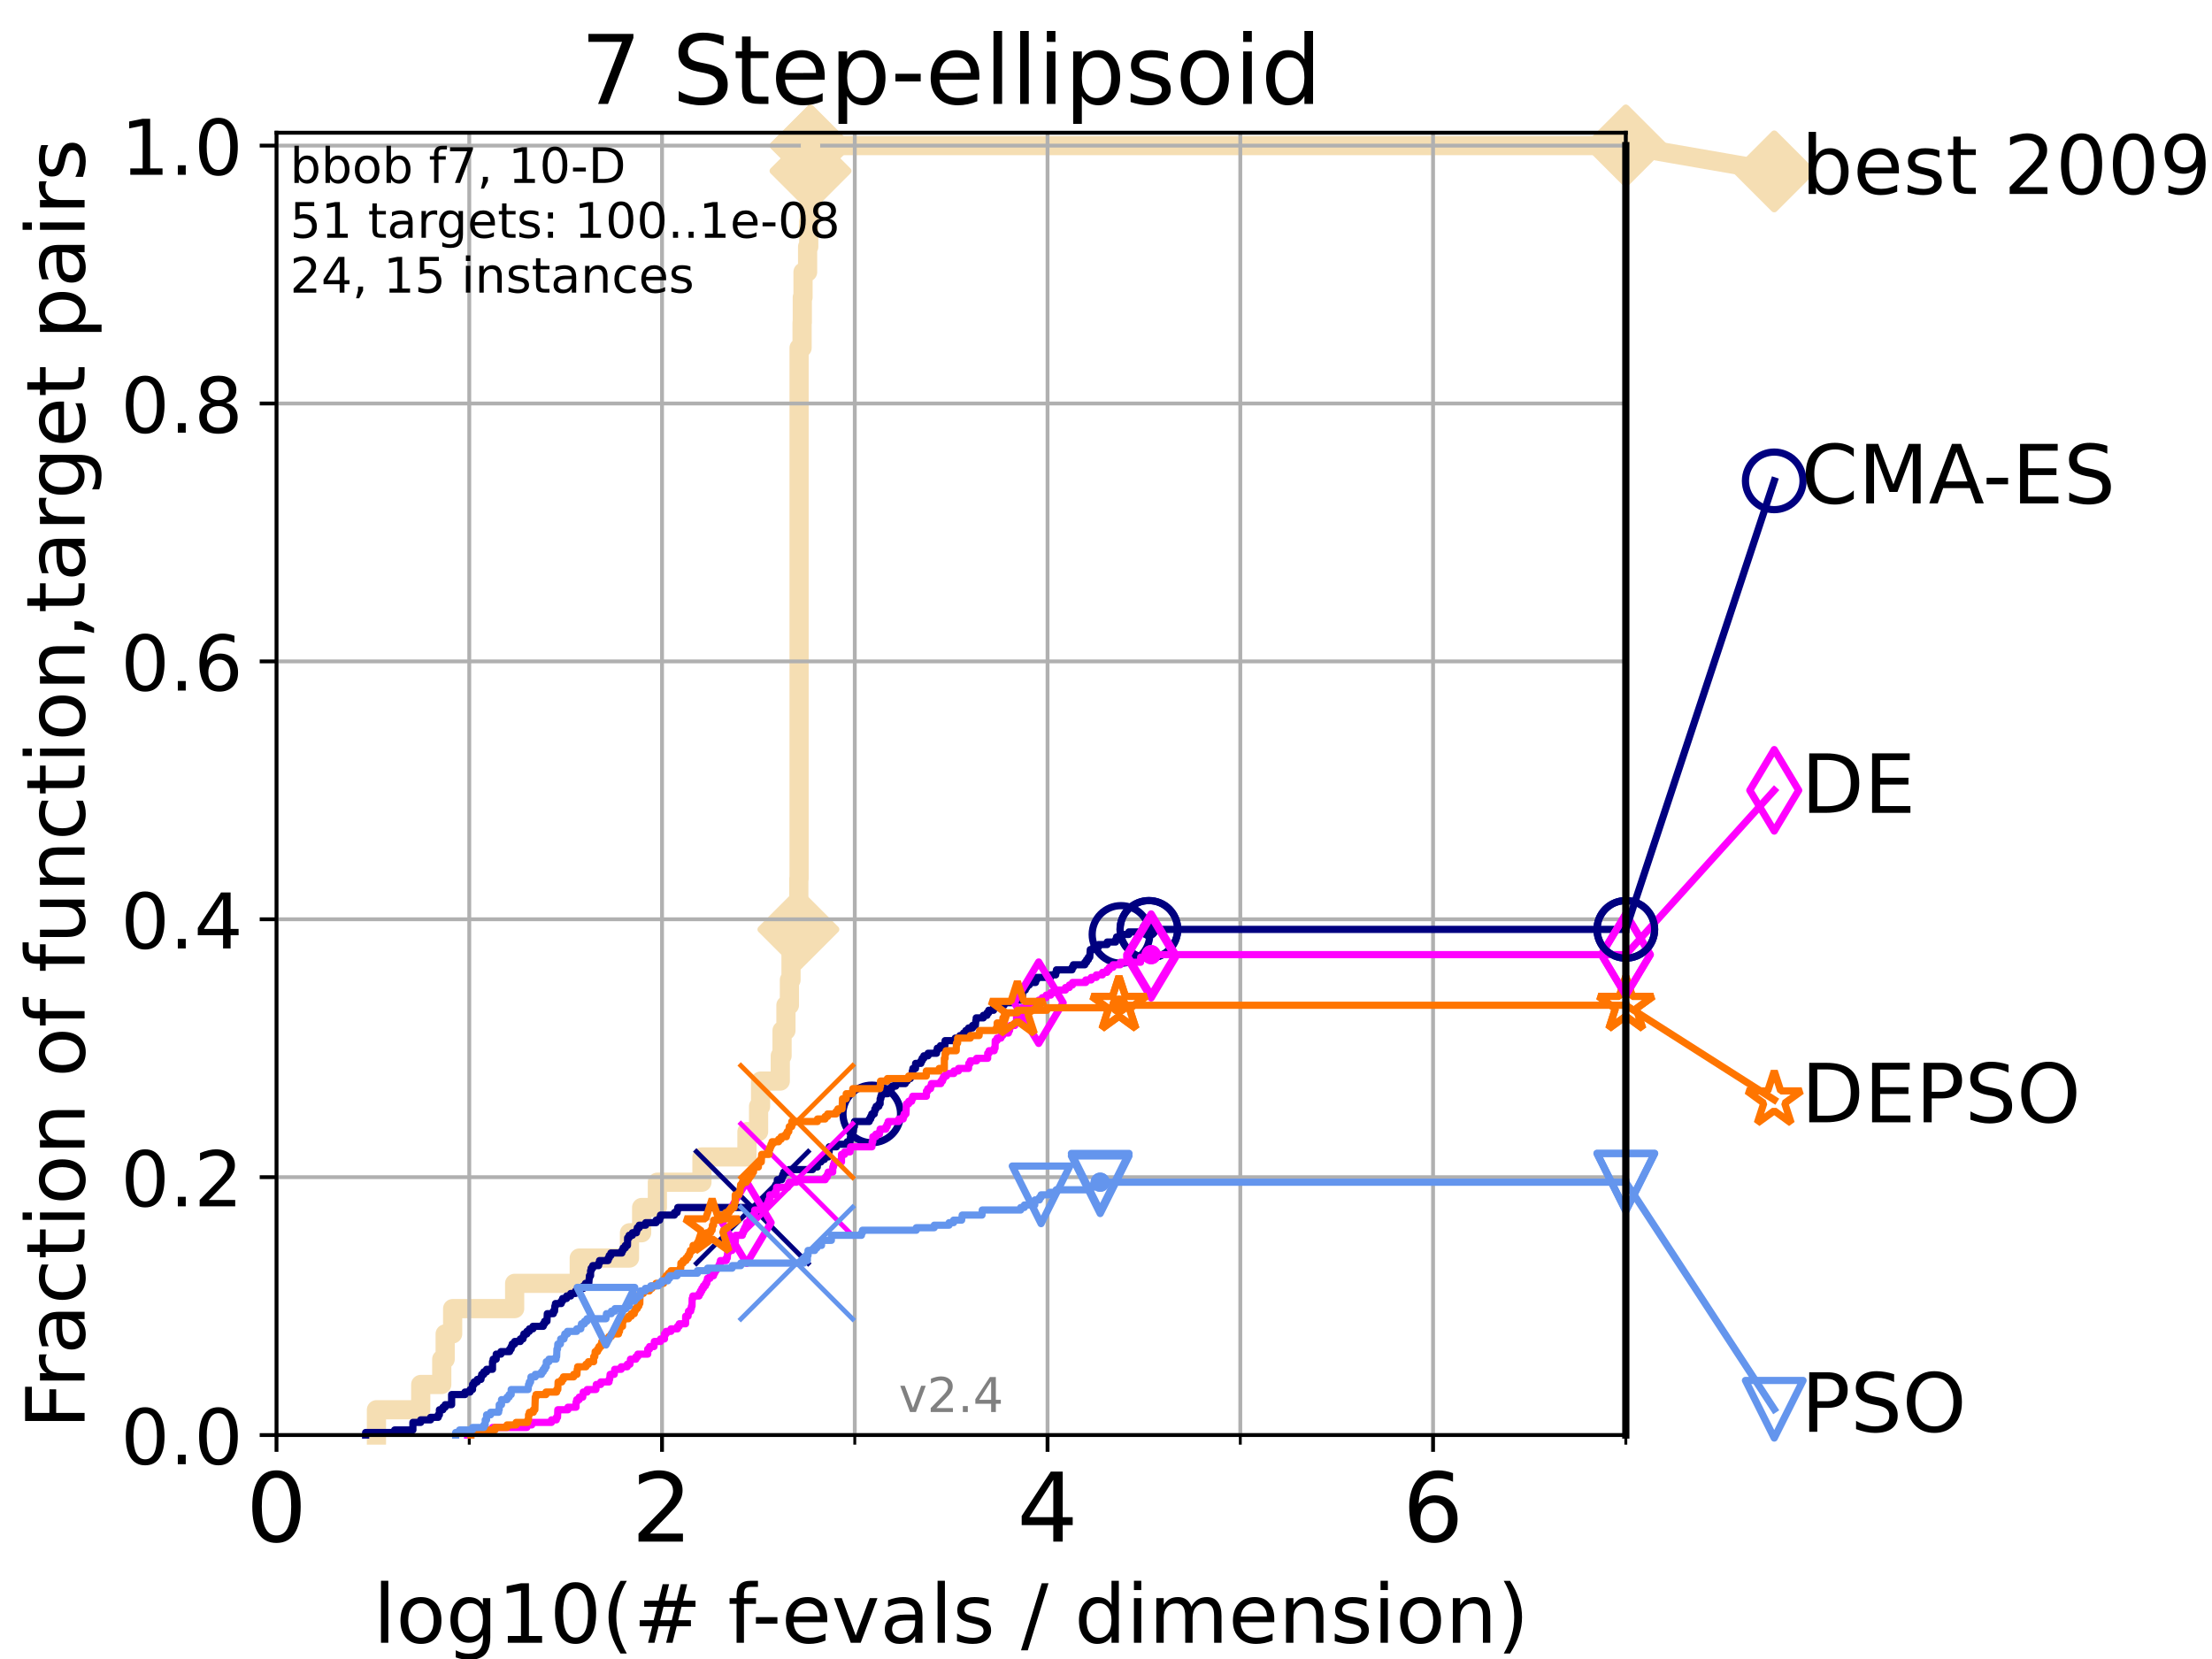 <?xml version="1.0" encoding="utf-8" standalone="no"?>
<!DOCTYPE svg PUBLIC "-//W3C//DTD SVG 1.1//EN"
  "http://www.w3.org/Graphics/SVG/1.1/DTD/svg11.dtd">
<!-- Created with matplotlib (https://matplotlib.org/) -->
<svg height="345.6pt" version="1.1" viewBox="0 0 460.8 345.6" width="460.8pt" xmlns="http://www.w3.org/2000/svg" xmlns:xlink="http://www.w3.org/1999/xlink">
 <defs>
  <style type="text/css">
*{stroke-linecap:butt;stroke-linejoin:round;}
  </style>
 </defs>
 <g id="figure_1">
  <g id="patch_1">
   <path d="M 0 345.6 
L 460.8 345.6 
L 460.8 0 
L 0 0 
z
" style="fill:#ffffff;"/>
  </g>
  <g id="axes_1">
   <g id="patch_2">
    <path d="M 57.6 298.944 
L 338.688 298.944 
L 338.688 27.648 
L 57.6 27.648 
z
" style="fill:#ffffff;"/>
   </g>
   <g id="line2d_1">
    <path d="M 78.421 298.944 
L 78.421 293.677 
L 87.644 293.677 
L 87.644 288.41 
L 92.027 288.41 
L 92.027 283.143 
L 92.738 283.143 
L 92.738 277.877 
L 94.295 277.877 
L 94.295 272.61 
L 107.213 272.61 
L 107.213 267.343 
L 120.666 267.343 
L 120.666 262.076 
L 131.134 262.076 
L 131.134 256.809 
L 133.667 256.809 
L 133.667 251.542 
L 136.943 251.542 
L 136.943 246.275 
L 146.227 246.275 
L 146.227 241.009 
L 155.603 241.009 
L 155.603 235.742 
L 158.026 235.742 
L 158.026 230.475 
L 158.444 230.475 
L 158.444 225.208 
L 162.547 225.208 
L 162.547 219.941 
L 162.917 219.941 
L 162.917 214.674 
L 163.725 214.674 
L 163.725 209.407 
L 164.448 209.407 
L 164.448 204.141 
L 164.784 204.141 
L 164.784 198.874 
L 165.259 198.874 
L 165.259 193.607 
L 166.32 193.607 
L 166.32 188.34 
L 166.406 188.34 
L 166.406 183.073 
L 166.463 183.073 
L 166.463 72.469 
L 167.086 72.469 
L 167.086 67.202 
L 167.135 67.202 
L 167.135 61.935 
L 167.285 61.935 
L 167.285 56.668 
L 168.239 56.668 
L 168.239 51.402 
L 168.473 51.402 
L 168.473 46.135 
L 168.603 46.135 
L 168.603 40.868 
L 168.686 40.868 
L 168.686 35.601 
L 168.844 35.601 
L 168.844 30.334 
L 338.688 30.334 
" style="fill:none;stroke:#f5deb3;stroke-linecap:square;stroke-width:4;"/>
   </g>
   <g id="line2d_2">
    <defs>
     <path d="M -0 7.778 
L 7.778 0 
L 0 -7.778 
L -7.778 -0 
z
" id="m5d79ac3abd" style="stroke:#f5deb3;stroke-linejoin:miter;stroke-width:1.5;"/>
    </defs>
    <g>
     <use style="fill:#f5deb3;stroke:#f5deb3;stroke-linejoin:miter;stroke-width:1.5;" x="166.32" xlink:href="#m5d79ac3abd" y="193.607"/>
     <use style="fill:#f5deb3;stroke:#f5deb3;stroke-linejoin:miter;stroke-width:1.5;" x="168.844" xlink:href="#m5d79ac3abd" y="35.601"/>
     <use style="fill:#f5deb3;stroke:#f5deb3;stroke-linejoin:miter;stroke-width:1.5;" x="168.844" xlink:href="#m5d79ac3abd" y="30.334"/>
     <use style="fill:#f5deb3;stroke:#f5deb3;stroke-linejoin:miter;stroke-width:1.5;" x="168.844" xlink:href="#m5d79ac3abd" y="30.334"/>
     <use style="fill:#f5deb3;stroke:#f5deb3;stroke-linejoin:miter;stroke-width:1.5;" x="338.688" xlink:href="#m5d79ac3abd" y="30.334"/>
    </g>
   </g>
   <g id="line2d_3">
    <path style="fill:none;stroke:#f5deb3;stroke-linecap:square;stroke-width:4;"/>
    <g/>
   </g>
   <g id="line2d_4">
    <path d="M 338.688 30.334 
L 369.608 35.706 
" style="fill:none;stroke:#f5deb3;stroke-linecap:square;stroke-width:4;"/>
    <g>
     <use style="fill:#f5deb3;stroke:#f5deb3;stroke-linejoin:miter;stroke-width:1.5;" x="338.688" xlink:href="#m5d79ac3abd" y="30.334"/>
     <use style="fill:#f5deb3;stroke:#f5deb3;stroke-linejoin:miter;stroke-width:1.5;" x="369.608" xlink:href="#m5d79ac3abd" y="35.706"/>
    </g>
   </g>
   <g id="matplotlib.axis_1">
    <g id="xtick_1">
     <g id="line2d_5">
      <path clip-path="url(#p542d8b877f)" d="M 57.6 298.944 
L 57.6 27.648 
" style="fill:none;stroke:#b0b0b0;stroke-linecap:square;stroke-width:0.8;"/>
     </g>
     <g id="line2d_6">
      <defs>
       <path d="M 0 0 
L 0 3.5 
" id="m7d9d64df8c" style="stroke:#000000;stroke-width:0.8;"/>
      </defs>
      <g>
       <use style="stroke:#000000;stroke-width:0.8;" x="57.6" xlink:href="#m7d9d64df8c" y="298.944"/>
      </g>
     </g>
     <g id="text_1">
      <!-- 0 -->
      <defs>
       <path d="M 31.781 66.406 
Q 24.172 66.406 20.328 58.906 
Q 16.5 51.422 16.5 36.375 
Q 16.5 21.391 20.328 13.891 
Q 24.172 6.391 31.781 6.391 
Q 39.453 6.391 43.281 13.891 
Q 47.125 21.391 47.125 36.375 
Q 47.125 51.422 43.281 58.906 
Q 39.453 66.406 31.781 66.406 
z
M 31.781 74.219 
Q 44.047 74.219 50.516 64.516 
Q 56.984 54.828 56.984 36.375 
Q 56.984 17.969 50.516 8.266 
Q 44.047 -1.422 31.781 -1.422 
Q 19.531 -1.422 13.062 8.266 
Q 6.594 17.969 6.594 36.375 
Q 6.594 54.828 13.062 64.516 
Q 19.531 74.219 31.781 74.219 
z
" id="DejaVuSans-48"/>
      </defs>
      <g transform="translate(51.237 321.141)scale(0.2 -0.2)">
       <use xlink:href="#DejaVuSans-48"/>
      </g>
     </g>
    </g>
    <g id="xtick_2">
     <g id="line2d_7">
      <path clip-path="url(#p542d8b877f)" d="M 137.911 298.944 
L 137.911 27.648 
" style="fill:none;stroke:#b0b0b0;stroke-linecap:square;stroke-width:0.8;"/>
     </g>
     <g id="line2d_8">
      <g>
       <use style="stroke:#000000;stroke-width:0.8;" x="137.911" xlink:href="#m7d9d64df8c" y="298.944"/>
      </g>
     </g>
     <g id="text_2">
      <!-- 2 -->
      <defs>
       <path d="M 19.188 8.297 
L 53.609 8.297 
L 53.609 0 
L 7.328 0 
L 7.328 8.297 
Q 12.938 14.109 22.625 23.891 
Q 32.328 33.688 34.812 36.531 
Q 39.547 41.844 41.422 45.531 
Q 43.312 49.219 43.312 52.781 
Q 43.312 58.594 39.234 62.25 
Q 35.156 65.922 28.609 65.922 
Q 23.969 65.922 18.812 64.312 
Q 13.672 62.703 7.812 59.422 
L 7.812 69.391 
Q 13.766 71.781 18.938 73 
Q 24.125 74.219 28.422 74.219 
Q 39.75 74.219 46.484 68.547 
Q 53.219 62.891 53.219 53.422 
Q 53.219 48.922 51.531 44.891 
Q 49.859 40.875 45.406 35.406 
Q 44.188 33.984 37.641 27.219 
Q 31.109 20.453 19.188 8.297 
z
" id="DejaVuSans-50"/>
      </defs>
      <g transform="translate(131.548 321.141)scale(0.2 -0.2)">
       <use xlink:href="#DejaVuSans-50"/>
      </g>
     </g>
    </g>
    <g id="xtick_3">
     <g id="line2d_9">
      <path clip-path="url(#p542d8b877f)" d="M 218.222 298.944 
L 218.222 27.648 
" style="fill:none;stroke:#b0b0b0;stroke-linecap:square;stroke-width:0.8;"/>
     </g>
     <g id="line2d_10">
      <g>
       <use style="stroke:#000000;stroke-width:0.8;" x="218.222" xlink:href="#m7d9d64df8c" y="298.944"/>
      </g>
     </g>
     <g id="text_3">
      <!-- 4 -->
      <defs>
       <path d="M 37.797 64.312 
L 12.891 25.391 
L 37.797 25.391 
z
M 35.203 72.906 
L 47.609 72.906 
L 47.609 25.391 
L 58.016 25.391 
L 58.016 17.188 
L 47.609 17.188 
L 47.609 0 
L 37.797 0 
L 37.797 17.188 
L 4.891 17.188 
L 4.891 26.703 
z
" id="DejaVuSans-52"/>
      </defs>
      <g transform="translate(211.859 321.141)scale(0.2 -0.2)">
       <use xlink:href="#DejaVuSans-52"/>
      </g>
     </g>
    </g>
    <g id="xtick_4">
     <g id="line2d_11">
      <path clip-path="url(#p542d8b877f)" d="M 298.533 298.944 
L 298.533 27.648 
" style="fill:none;stroke:#b0b0b0;stroke-linecap:square;stroke-width:0.8;"/>
     </g>
     <g id="line2d_12">
      <g>
       <use style="stroke:#000000;stroke-width:0.8;" x="298.533" xlink:href="#m7d9d64df8c" y="298.944"/>
      </g>
     </g>
     <g id="text_4">
      <!-- 6 -->
      <defs>
       <path d="M 33.016 40.375 
Q 26.375 40.375 22.484 35.828 
Q 18.609 31.297 18.609 23.391 
Q 18.609 15.531 22.484 10.953 
Q 26.375 6.391 33.016 6.391 
Q 39.656 6.391 43.531 10.953 
Q 47.406 15.531 47.406 23.391 
Q 47.406 31.297 43.531 35.828 
Q 39.656 40.375 33.016 40.375 
z
M 52.594 71.297 
L 52.594 62.312 
Q 48.875 64.062 45.094 64.984 
Q 41.312 65.922 37.594 65.922 
Q 27.828 65.922 22.672 59.328 
Q 17.531 52.734 16.797 39.406 
Q 19.672 43.656 24.016 45.922 
Q 28.375 48.188 33.594 48.188 
Q 44.578 48.188 50.953 41.516 
Q 57.328 34.859 57.328 23.391 
Q 57.328 12.156 50.688 5.359 
Q 44.047 -1.422 33.016 -1.422 
Q 20.359 -1.422 13.672 8.266 
Q 6.984 17.969 6.984 36.375 
Q 6.984 53.656 15.188 63.938 
Q 23.391 74.219 37.203 74.219 
Q 40.922 74.219 44.703 73.484 
Q 48.484 72.75 52.594 71.297 
z
" id="DejaVuSans-54"/>
      </defs>
      <g transform="translate(292.17 321.141)scale(0.2 -0.2)">
       <use xlink:href="#DejaVuSans-54"/>
      </g>
     </g>
    </g>
    <g id="xtick_5">
     <g id="line2d_13">
      <path clip-path="url(#p542d8b877f)" d="M 97.755 298.944 
L 97.755 27.648 
" style="fill:none;stroke:#b0b0b0;stroke-linecap:square;stroke-width:0.8;"/>
     </g>
     <g id="line2d_14">
      <defs>
       <path d="M 0 0 
L 0 2 
" id="mf36837cf85" style="stroke:#000000;stroke-width:0.6;"/>
      </defs>
      <g>
       <use style="stroke:#000000;stroke-width:0.6;" x="97.755" xlink:href="#mf36837cf85" y="298.944"/>
      </g>
     </g>
    </g>
    <g id="xtick_6">
     <g id="line2d_15">
      <path clip-path="url(#p542d8b877f)" d="M 178.066 298.944 
L 178.066 27.648 
" style="fill:none;stroke:#b0b0b0;stroke-linecap:square;stroke-width:0.8;"/>
     </g>
     <g id="line2d_16">
      <g>
       <use style="stroke:#000000;stroke-width:0.6;" x="178.066" xlink:href="#mf36837cf85" y="298.944"/>
      </g>
     </g>
    </g>
    <g id="xtick_7">
     <g id="line2d_17">
      <path clip-path="url(#p542d8b877f)" d="M 258.377 298.944 
L 258.377 27.648 
" style="fill:none;stroke:#b0b0b0;stroke-linecap:square;stroke-width:0.8;"/>
     </g>
     <g id="line2d_18">
      <g>
       <use style="stroke:#000000;stroke-width:0.6;" x="258.377" xlink:href="#mf36837cf85" y="298.944"/>
      </g>
     </g>
    </g>
    <g id="xtick_8">
     <g id="line2d_19">
      <path clip-path="url(#p542d8b877f)" d="M 338.688 298.944 
L 338.688 27.648 
" style="fill:none;stroke:#b0b0b0;stroke-linecap:square;stroke-width:0.8;"/>
     </g>
     <g id="line2d_20">
      <g>
       <use style="stroke:#000000;stroke-width:0.6;" x="338.688" xlink:href="#mf36837cf85" y="298.944"/>
      </g>
     </g>
    </g>
    <g id="text_5">
     <!-- log10(# f-evals / dimension) -->
     <defs>
      <path d="M 9.422 75.984 
L 18.406 75.984 
L 18.406 0 
L 9.422 0 
z
" id="DejaVuSans-108"/>
      <path d="M 30.609 48.391 
Q 23.391 48.391 19.188 42.75 
Q 14.984 37.109 14.984 27.297 
Q 14.984 17.484 19.156 11.844 
Q 23.344 6.203 30.609 6.203 
Q 37.797 6.203 41.984 11.859 
Q 46.188 17.531 46.188 27.297 
Q 46.188 37.016 41.984 42.703 
Q 37.797 48.391 30.609 48.391 
z
M 30.609 56 
Q 42.328 56 49.016 48.375 
Q 55.719 40.766 55.719 27.297 
Q 55.719 13.875 49.016 6.219 
Q 42.328 -1.422 30.609 -1.422 
Q 18.844 -1.422 12.172 6.219 
Q 5.516 13.875 5.516 27.297 
Q 5.516 40.766 12.172 48.375 
Q 18.844 56 30.609 56 
z
" id="DejaVuSans-111"/>
      <path d="M 45.406 27.984 
Q 45.406 37.75 41.375 43.109 
Q 37.359 48.484 30.078 48.484 
Q 22.859 48.484 18.828 43.109 
Q 14.797 37.75 14.797 27.984 
Q 14.797 18.266 18.828 12.891 
Q 22.859 7.516 30.078 7.516 
Q 37.359 7.516 41.375 12.891 
Q 45.406 18.266 45.406 27.984 
z
M 54.391 6.781 
Q 54.391 -7.172 48.188 -13.984 
Q 42 -20.797 29.203 -20.797 
Q 24.469 -20.797 20.266 -20.094 
Q 16.062 -19.391 12.109 -17.922 
L 12.109 -9.188 
Q 16.062 -11.328 19.922 -12.344 
Q 23.781 -13.375 27.781 -13.375 
Q 36.625 -13.375 41.016 -8.766 
Q 45.406 -4.156 45.406 5.172 
L 45.406 9.625 
Q 42.625 4.781 38.281 2.391 
Q 33.938 0 27.875 0 
Q 17.828 0 11.672 7.656 
Q 5.516 15.328 5.516 27.984 
Q 5.516 40.672 11.672 48.328 
Q 17.828 56 27.875 56 
Q 33.938 56 38.281 53.609 
Q 42.625 51.219 45.406 46.391 
L 45.406 54.688 
L 54.391 54.688 
z
" id="DejaVuSans-103"/>
      <path d="M 12.406 8.297 
L 28.516 8.297 
L 28.516 63.922 
L 10.984 60.406 
L 10.984 69.391 
L 28.422 72.906 
L 38.281 72.906 
L 38.281 8.297 
L 54.391 8.297 
L 54.391 0 
L 12.406 0 
z
" id="DejaVuSans-49"/>
      <path d="M 31 75.875 
Q 24.469 64.656 21.281 53.656 
Q 18.109 42.672 18.109 31.391 
Q 18.109 20.125 21.312 9.062 
Q 24.516 -2 31 -13.188 
L 23.188 -13.188 
Q 15.875 -1.703 12.234 9.375 
Q 8.594 20.453 8.594 31.391 
Q 8.594 42.281 12.203 53.312 
Q 15.828 64.359 23.188 75.875 
z
" id="DejaVuSans-40"/>
      <path d="M 51.125 44 
L 36.922 44 
L 32.812 27.688 
L 47.125 27.688 
z
M 43.797 71.781 
L 38.719 51.516 
L 52.984 51.516 
L 58.109 71.781 
L 65.922 71.781 
L 60.891 51.516 
L 76.125 51.516 
L 76.125 44 
L 58.984 44 
L 54.984 27.688 
L 70.516 27.688 
L 70.516 20.219 
L 53.078 20.219 
L 48 0 
L 40.188 0 
L 45.219 20.219 
L 30.906 20.219 
L 25.875 0 
L 18.016 0 
L 23.094 20.219 
L 7.719 20.219 
L 7.719 27.688 
L 24.906 27.688 
L 29 44 
L 13.281 44 
L 13.281 51.516 
L 30.906 51.516 
L 35.891 71.781 
z
" id="DejaVuSans-35"/>
      <path id="DejaVuSans-32"/>
      <path d="M 37.109 75.984 
L 37.109 68.5 
L 28.516 68.5 
Q 23.688 68.5 21.797 66.547 
Q 19.922 64.594 19.922 59.516 
L 19.922 54.688 
L 34.719 54.688 
L 34.719 47.703 
L 19.922 47.703 
L 19.922 0 
L 10.891 0 
L 10.891 47.703 
L 2.297 47.703 
L 2.297 54.688 
L 10.891 54.688 
L 10.891 58.5 
Q 10.891 67.625 15.141 71.797 
Q 19.391 75.984 28.609 75.984 
z
" id="DejaVuSans-102"/>
      <path d="M 4.891 31.391 
L 31.203 31.391 
L 31.203 23.391 
L 4.891 23.391 
z
" id="DejaVuSans-45"/>
      <path d="M 56.203 29.594 
L 56.203 25.203 
L 14.891 25.203 
Q 15.484 15.922 20.484 11.062 
Q 25.484 6.203 34.422 6.203 
Q 39.594 6.203 44.453 7.469 
Q 49.312 8.734 54.109 11.281 
L 54.109 2.781 
Q 49.266 0.734 44.188 -0.344 
Q 39.109 -1.422 33.891 -1.422 
Q 20.797 -1.422 13.156 6.188 
Q 5.516 13.812 5.516 26.812 
Q 5.516 40.234 12.766 48.109 
Q 20.016 56 32.328 56 
Q 43.359 56 49.781 48.891 
Q 56.203 41.797 56.203 29.594 
z
M 47.219 32.234 
Q 47.125 39.594 43.094 43.984 
Q 39.062 48.391 32.422 48.391 
Q 24.906 48.391 20.391 44.141 
Q 15.875 39.891 15.188 32.172 
z
" id="DejaVuSans-101"/>
      <path d="M 2.984 54.688 
L 12.5 54.688 
L 29.594 8.797 
L 46.688 54.688 
L 56.203 54.688 
L 35.688 0 
L 23.484 0 
z
" id="DejaVuSans-118"/>
      <path d="M 34.281 27.484 
Q 23.391 27.484 19.188 25 
Q 14.984 22.516 14.984 16.5 
Q 14.984 11.719 18.141 8.906 
Q 21.297 6.109 26.703 6.109 
Q 34.188 6.109 38.703 11.406 
Q 43.219 16.703 43.219 25.484 
L 43.219 27.484 
z
M 52.203 31.203 
L 52.203 0 
L 43.219 0 
L 43.219 8.297 
Q 40.141 3.328 35.547 0.953 
Q 30.953 -1.422 24.312 -1.422 
Q 15.922 -1.422 10.953 3.297 
Q 6 8.016 6 15.922 
Q 6 25.141 12.172 29.828 
Q 18.359 34.516 30.609 34.516 
L 43.219 34.516 
L 43.219 35.406 
Q 43.219 41.609 39.141 45 
Q 35.062 48.391 27.688 48.391 
Q 23 48.391 18.547 47.266 
Q 14.109 46.141 10.016 43.891 
L 10.016 52.203 
Q 14.938 54.109 19.578 55.047 
Q 24.219 56 28.609 56 
Q 40.484 56 46.344 49.844 
Q 52.203 43.703 52.203 31.203 
z
" id="DejaVuSans-97"/>
      <path d="M 44.281 53.078 
L 44.281 44.578 
Q 40.484 46.531 36.375 47.5 
Q 32.281 48.484 27.875 48.484 
Q 21.188 48.484 17.844 46.438 
Q 14.5 44.391 14.5 40.281 
Q 14.5 37.156 16.891 35.375 
Q 19.281 33.594 26.516 31.984 
L 29.594 31.297 
Q 39.156 29.25 43.188 25.516 
Q 47.219 21.781 47.219 15.094 
Q 47.219 7.469 41.188 3.016 
Q 35.156 -1.422 24.609 -1.422 
Q 20.219 -1.422 15.453 -0.562 
Q 10.688 0.297 5.422 2 
L 5.422 11.281 
Q 10.406 8.688 15.234 7.391 
Q 20.062 6.109 24.812 6.109 
Q 31.156 6.109 34.562 8.281 
Q 37.984 10.453 37.984 14.406 
Q 37.984 18.062 35.516 20.016 
Q 33.062 21.969 24.703 23.781 
L 21.578 24.516 
Q 13.234 26.266 9.516 29.906 
Q 5.812 33.547 5.812 39.891 
Q 5.812 47.609 11.281 51.797 
Q 16.75 56 26.812 56 
Q 31.781 56 36.172 55.266 
Q 40.578 54.547 44.281 53.078 
z
" id="DejaVuSans-115"/>
      <path d="M 25.391 72.906 
L 33.688 72.906 
L 8.297 -9.281 
L 0 -9.281 
z
" id="DejaVuSans-47"/>
      <path d="M 45.406 46.391 
L 45.406 75.984 
L 54.391 75.984 
L 54.391 0 
L 45.406 0 
L 45.406 8.203 
Q 42.578 3.328 38.25 0.953 
Q 33.938 -1.422 27.875 -1.422 
Q 17.969 -1.422 11.734 6.484 
Q 5.516 14.406 5.516 27.297 
Q 5.516 40.188 11.734 48.094 
Q 17.969 56 27.875 56 
Q 33.938 56 38.25 53.625 
Q 42.578 51.266 45.406 46.391 
z
M 14.797 27.297 
Q 14.797 17.391 18.875 11.75 
Q 22.953 6.109 30.078 6.109 
Q 37.203 6.109 41.297 11.75 
Q 45.406 17.391 45.406 27.297 
Q 45.406 37.203 41.297 42.844 
Q 37.203 48.484 30.078 48.484 
Q 22.953 48.484 18.875 42.844 
Q 14.797 37.203 14.797 27.297 
z
" id="DejaVuSans-100"/>
      <path d="M 9.422 54.688 
L 18.406 54.688 
L 18.406 0 
L 9.422 0 
z
M 9.422 75.984 
L 18.406 75.984 
L 18.406 64.594 
L 9.422 64.594 
z
" id="DejaVuSans-105"/>
      <path d="M 52 44.188 
Q 55.375 50.25 60.062 53.125 
Q 64.75 56 71.094 56 
Q 79.641 56 84.281 50.016 
Q 88.922 44.047 88.922 33.016 
L 88.922 0 
L 79.891 0 
L 79.891 32.719 
Q 79.891 40.578 77.094 44.375 
Q 74.312 48.188 68.609 48.188 
Q 61.625 48.188 57.562 43.547 
Q 53.516 38.922 53.516 30.906 
L 53.516 0 
L 44.484 0 
L 44.484 32.719 
Q 44.484 40.625 41.703 44.406 
Q 38.922 48.188 33.109 48.188 
Q 26.219 48.188 22.156 43.531 
Q 18.109 38.875 18.109 30.906 
L 18.109 0 
L 9.078 0 
L 9.078 54.688 
L 18.109 54.688 
L 18.109 46.188 
Q 21.188 51.219 25.484 53.609 
Q 29.781 56 35.688 56 
Q 41.656 56 45.828 52.969 
Q 50 49.953 52 44.188 
z
" id="DejaVuSans-109"/>
      <path d="M 54.891 33.016 
L 54.891 0 
L 45.906 0 
L 45.906 32.719 
Q 45.906 40.484 42.875 44.328 
Q 39.844 48.188 33.797 48.188 
Q 26.516 48.188 22.312 43.547 
Q 18.109 38.922 18.109 30.906 
L 18.109 0 
L 9.078 0 
L 9.078 54.688 
L 18.109 54.688 
L 18.109 46.188 
Q 21.344 51.125 25.703 53.562 
Q 30.078 56 35.797 56 
Q 45.219 56 50.047 50.172 
Q 54.891 44.344 54.891 33.016 
z
" id="DejaVuSans-110"/>
      <path d="M 8.016 75.875 
L 15.828 75.875 
Q 23.141 64.359 26.781 53.312 
Q 30.422 42.281 30.422 31.391 
Q 30.422 20.453 26.781 9.375 
Q 23.141 -1.703 15.828 -13.188 
L 8.016 -13.188 
Q 14.5 -2 17.703 9.062 
Q 20.906 20.125 20.906 31.391 
Q 20.906 42.672 17.703 53.656 
Q 14.5 64.656 8.016 75.875 
z
" id="DejaVuSans-41"/>
     </defs>
     <g transform="translate(77.764 342.218)scale(0.17 -0.17)">
      <use xlink:href="#DejaVuSans-108"/>
      <use x="27.783" xlink:href="#DejaVuSans-111"/>
      <use x="88.965" xlink:href="#DejaVuSans-103"/>
      <use x="152.441" xlink:href="#DejaVuSans-49"/>
      <use x="216.064" xlink:href="#DejaVuSans-48"/>
      <use x="279.688" xlink:href="#DejaVuSans-40"/>
      <use x="318.701" xlink:href="#DejaVuSans-35"/>
      <use x="402.49" xlink:href="#DejaVuSans-32"/>
      <use x="434.277" xlink:href="#DejaVuSans-102"/>
      <use x="463.982" xlink:href="#DejaVuSans-45"/>
      <use x="500.066" xlink:href="#DejaVuSans-101"/>
      <use x="561.59" xlink:href="#DejaVuSans-118"/>
      <use x="620.77" xlink:href="#DejaVuSans-97"/>
      <use x="682.049" xlink:href="#DejaVuSans-108"/>
      <use x="709.832" xlink:href="#DejaVuSans-115"/>
      <use x="761.932" xlink:href="#DejaVuSans-32"/>
      <use x="793.719" xlink:href="#DejaVuSans-47"/>
      <use x="827.41" xlink:href="#DejaVuSans-32"/>
      <use x="859.197" xlink:href="#DejaVuSans-100"/>
      <use x="922.674" xlink:href="#DejaVuSans-105"/>
      <use x="950.457" xlink:href="#DejaVuSans-109"/>
      <use x="1047.869" xlink:href="#DejaVuSans-101"/>
      <use x="1109.393" xlink:href="#DejaVuSans-110"/>
      <use x="1172.771" xlink:href="#DejaVuSans-115"/>
      <use x="1224.871" xlink:href="#DejaVuSans-105"/>
      <use x="1252.654" xlink:href="#DejaVuSans-111"/>
      <use x="1313.836" xlink:href="#DejaVuSans-110"/>
      <use x="1377.215" xlink:href="#DejaVuSans-41"/>
     </g>
    </g>
   </g>
   <g id="matplotlib.axis_2">
    <g id="ytick_1">
     <g id="line2d_21">
      <path clip-path="url(#p542d8b877f)" d="M 57.6 298.944 
L 338.688 298.944 
" style="fill:none;stroke:#b0b0b0;stroke-linecap:square;stroke-width:0.8;"/>
     </g>
     <g id="line2d_22">
      <defs>
       <path d="M 0 0 
L -3.5 0 
" id="med4940e83a" style="stroke:#000000;stroke-width:0.8;"/>
      </defs>
      <g>
       <use style="stroke:#000000;stroke-width:0.8;" x="57.6" xlink:href="#med4940e83a" y="298.944"/>
      </g>
     </g>
     <g id="text_6">
      <!-- 0.0 -->
      <defs>
       <path d="M 10.688 12.406 
L 21 12.406 
L 21 0 
L 10.688 0 
z
" id="DejaVuSans-46"/>
      </defs>
      <g transform="translate(25.155 305.023)scale(0.16 -0.16)">
       <use xlink:href="#DejaVuSans-48"/>
       <use x="63.623" xlink:href="#DejaVuSans-46"/>
       <use x="95.41" xlink:href="#DejaVuSans-48"/>
      </g>
     </g>
    </g>
    <g id="ytick_2">
     <g id="line2d_23">
      <path clip-path="url(#p542d8b877f)" d="M 57.6 245.222 
L 338.688 245.222 
" style="fill:none;stroke:#b0b0b0;stroke-linecap:square;stroke-width:0.8;"/>
     </g>
     <g id="line2d_24">
      <g>
       <use style="stroke:#000000;stroke-width:0.8;" x="57.6" xlink:href="#med4940e83a" y="245.222"/>
      </g>
     </g>
     <g id="text_7">
      <!-- 0.2 -->
      <g transform="translate(25.155 251.301)scale(0.16 -0.16)">
       <use xlink:href="#DejaVuSans-48"/>
       <use x="63.623" xlink:href="#DejaVuSans-46"/>
       <use x="95.41" xlink:href="#DejaVuSans-50"/>
      </g>
     </g>
    </g>
    <g id="ytick_3">
     <g id="line2d_25">
      <path clip-path="url(#p542d8b877f)" d="M 57.6 191.5 
L 338.688 191.5 
" style="fill:none;stroke:#b0b0b0;stroke-linecap:square;stroke-width:0.8;"/>
     </g>
     <g id="line2d_26">
      <g>
       <use style="stroke:#000000;stroke-width:0.8;" x="57.6" xlink:href="#med4940e83a" y="191.5"/>
      </g>
     </g>
     <g id="text_8">
      <!-- 0.4 -->
      <g transform="translate(25.155 197.579)scale(0.16 -0.16)">
       <use xlink:href="#DejaVuSans-48"/>
       <use x="63.623" xlink:href="#DejaVuSans-46"/>
       <use x="95.41" xlink:href="#DejaVuSans-52"/>
      </g>
     </g>
    </g>
    <g id="ytick_4">
     <g id="line2d_27">
      <path clip-path="url(#p542d8b877f)" d="M 57.6 137.778 
L 338.688 137.778 
" style="fill:none;stroke:#b0b0b0;stroke-linecap:square;stroke-width:0.8;"/>
     </g>
     <g id="line2d_28">
      <g>
       <use style="stroke:#000000;stroke-width:0.8;" x="57.6" xlink:href="#med4940e83a" y="137.778"/>
      </g>
     </g>
     <g id="text_9">
      <!-- 0.6 -->
      <g transform="translate(25.155 143.857)scale(0.16 -0.16)">
       <use xlink:href="#DejaVuSans-48"/>
       <use x="63.623" xlink:href="#DejaVuSans-46"/>
       <use x="95.41" xlink:href="#DejaVuSans-54"/>
      </g>
     </g>
    </g>
    <g id="ytick_5">
     <g id="line2d_29">
      <path clip-path="url(#p542d8b877f)" d="M 57.6 84.056 
L 338.688 84.056 
" style="fill:none;stroke:#b0b0b0;stroke-linecap:square;stroke-width:0.8;"/>
     </g>
     <g id="line2d_30">
      <g>
       <use style="stroke:#000000;stroke-width:0.8;" x="57.6" xlink:href="#med4940e83a" y="84.056"/>
      </g>
     </g>
     <g id="text_10">
      <!-- 0.8 -->
      <defs>
       <path d="M 31.781 34.625 
Q 24.75 34.625 20.719 30.859 
Q 16.703 27.094 16.703 20.516 
Q 16.703 13.922 20.719 10.156 
Q 24.75 6.391 31.781 6.391 
Q 38.812 6.391 42.859 10.172 
Q 46.922 13.969 46.922 20.516 
Q 46.922 27.094 42.891 30.859 
Q 38.875 34.625 31.781 34.625 
z
M 21.922 38.812 
Q 15.578 40.375 12.031 44.719 
Q 8.5 49.078 8.5 55.328 
Q 8.5 64.062 14.719 69.141 
Q 20.953 74.219 31.781 74.219 
Q 42.672 74.219 48.875 69.141 
Q 55.078 64.062 55.078 55.328 
Q 55.078 49.078 51.531 44.719 
Q 48 40.375 41.703 38.812 
Q 48.828 37.156 52.797 32.312 
Q 56.781 27.484 56.781 20.516 
Q 56.781 9.906 50.312 4.234 
Q 43.844 -1.422 31.781 -1.422 
Q 19.734 -1.422 13.25 4.234 
Q 6.781 9.906 6.781 20.516 
Q 6.781 27.484 10.781 32.312 
Q 14.797 37.156 21.922 38.812 
z
M 18.312 54.391 
Q 18.312 48.734 21.844 45.562 
Q 25.391 42.391 31.781 42.391 
Q 38.141 42.391 41.719 45.562 
Q 45.312 48.734 45.312 54.391 
Q 45.312 60.062 41.719 63.234 
Q 38.141 66.406 31.781 66.406 
Q 25.391 66.406 21.844 63.234 
Q 18.312 60.062 18.312 54.391 
z
" id="DejaVuSans-56"/>
      </defs>
      <g transform="translate(25.155 90.135)scale(0.16 -0.16)">
       <use xlink:href="#DejaVuSans-48"/>
       <use x="63.623" xlink:href="#DejaVuSans-46"/>
       <use x="95.41" xlink:href="#DejaVuSans-56"/>
      </g>
     </g>
    </g>
    <g id="ytick_6">
     <g id="line2d_31">
      <path clip-path="url(#p542d8b877f)" d="M 57.6 30.334 
L 338.688 30.334 
" style="fill:none;stroke:#b0b0b0;stroke-linecap:square;stroke-width:0.8;"/>
     </g>
     <g id="line2d_32">
      <g>
       <use style="stroke:#000000;stroke-width:0.8;" x="57.6" xlink:href="#med4940e83a" y="30.334"/>
      </g>
     </g>
     <g id="text_11">
      <!-- 1.0 -->
      <g transform="translate(25.155 36.413)scale(0.16 -0.16)">
       <use xlink:href="#DejaVuSans-49"/>
       <use x="63.623" xlink:href="#DejaVuSans-46"/>
       <use x="95.41" xlink:href="#DejaVuSans-48"/>
      </g>
     </g>
    </g>
    <g id="text_12">
     <!-- Fraction of function,target pairs -->
     <defs>
      <path d="M 9.812 72.906 
L 51.703 72.906 
L 51.703 64.594 
L 19.672 64.594 
L 19.672 43.109 
L 48.578 43.109 
L 48.578 34.812 
L 19.672 34.812 
L 19.672 0 
L 9.812 0 
z
" id="DejaVuSans-70"/>
      <path d="M 41.109 46.297 
Q 39.594 47.172 37.812 47.578 
Q 36.031 48 33.891 48 
Q 26.266 48 22.188 43.047 
Q 18.109 38.094 18.109 28.812 
L 18.109 0 
L 9.078 0 
L 9.078 54.688 
L 18.109 54.688 
L 18.109 46.188 
Q 20.953 51.172 25.484 53.578 
Q 30.031 56 36.531 56 
Q 37.453 56 38.578 55.875 
Q 39.703 55.766 41.062 55.516 
z
" id="DejaVuSans-114"/>
      <path d="M 48.781 52.594 
L 48.781 44.188 
Q 44.969 46.297 41.141 47.344 
Q 37.312 48.391 33.406 48.391 
Q 24.656 48.391 19.812 42.844 
Q 14.984 37.312 14.984 27.297 
Q 14.984 17.281 19.812 11.734 
Q 24.656 6.203 33.406 6.203 
Q 37.312 6.203 41.141 7.25 
Q 44.969 8.297 48.781 10.406 
L 48.781 2.094 
Q 45.016 0.344 40.984 -0.531 
Q 36.969 -1.422 32.422 -1.422 
Q 20.062 -1.422 12.781 6.344 
Q 5.516 14.109 5.516 27.297 
Q 5.516 40.672 12.859 48.328 
Q 20.219 56 33.016 56 
Q 37.156 56 41.109 55.141 
Q 45.062 54.297 48.781 52.594 
z
" id="DejaVuSans-99"/>
      <path d="M 18.312 70.219 
L 18.312 54.688 
L 36.812 54.688 
L 36.812 47.703 
L 18.312 47.703 
L 18.312 18.016 
Q 18.312 11.328 20.141 9.422 
Q 21.969 7.516 27.594 7.516 
L 36.812 7.516 
L 36.812 0 
L 27.594 0 
Q 17.188 0 13.234 3.875 
Q 9.281 7.766 9.281 18.016 
L 9.281 47.703 
L 2.688 47.703 
L 2.688 54.688 
L 9.281 54.688 
L 9.281 70.219 
z
" id="DejaVuSans-116"/>
      <path d="M 8.5 21.578 
L 8.5 54.688 
L 17.484 54.688 
L 17.484 21.922 
Q 17.484 14.156 20.5 10.266 
Q 23.531 6.391 29.594 6.391 
Q 36.859 6.391 41.078 11.031 
Q 45.312 15.672 45.312 23.688 
L 45.312 54.688 
L 54.297 54.688 
L 54.297 0 
L 45.312 0 
L 45.312 8.406 
Q 42.047 3.422 37.719 1 
Q 33.406 -1.422 27.688 -1.422 
Q 18.266 -1.422 13.375 4.438 
Q 8.5 10.297 8.5 21.578 
z
M 31.109 56 
z
" id="DejaVuSans-117"/>
      <path d="M 11.719 12.406 
L 22.016 12.406 
L 22.016 4 
L 14.016 -11.625 
L 7.719 -11.625 
L 11.719 4 
z
" id="DejaVuSans-44"/>
      <path d="M 18.109 8.203 
L 18.109 -20.797 
L 9.078 -20.797 
L 9.078 54.688 
L 18.109 54.688 
L 18.109 46.391 
Q 20.953 51.266 25.266 53.625 
Q 29.594 56 35.594 56 
Q 45.562 56 51.781 48.094 
Q 58.016 40.188 58.016 27.297 
Q 58.016 14.406 51.781 6.484 
Q 45.562 -1.422 35.594 -1.422 
Q 29.594 -1.422 25.266 0.953 
Q 20.953 3.328 18.109 8.203 
z
M 48.688 27.297 
Q 48.688 37.203 44.609 42.844 
Q 40.531 48.484 33.406 48.484 
Q 26.266 48.484 22.188 42.844 
Q 18.109 37.203 18.109 27.297 
Q 18.109 17.391 22.188 11.75 
Q 26.266 6.109 33.406 6.109 
Q 40.531 6.109 44.609 11.75 
Q 48.688 17.391 48.688 27.297 
z
" id="DejaVuSans-112"/>
     </defs>
     <g transform="translate(17.62 297.681)rotate(-90)scale(0.17 -0.17)">
      <use xlink:href="#DejaVuSans-70"/>
      <use x="50.27" xlink:href="#DejaVuSans-114"/>
      <use x="91.383" xlink:href="#DejaVuSans-97"/>
      <use x="152.662" xlink:href="#DejaVuSans-99"/>
      <use x="207.643" xlink:href="#DejaVuSans-116"/>
      <use x="246.852" xlink:href="#DejaVuSans-105"/>
      <use x="274.635" xlink:href="#DejaVuSans-111"/>
      <use x="335.816" xlink:href="#DejaVuSans-110"/>
      <use x="399.195" xlink:href="#DejaVuSans-32"/>
      <use x="430.982" xlink:href="#DejaVuSans-111"/>
      <use x="492.164" xlink:href="#DejaVuSans-102"/>
      <use x="527.369" xlink:href="#DejaVuSans-32"/>
      <use x="559.156" xlink:href="#DejaVuSans-102"/>
      <use x="594.361" xlink:href="#DejaVuSans-117"/>
      <use x="657.74" xlink:href="#DejaVuSans-110"/>
      <use x="721.119" xlink:href="#DejaVuSans-99"/>
      <use x="776.1" xlink:href="#DejaVuSans-116"/>
      <use x="815.309" xlink:href="#DejaVuSans-105"/>
      <use x="843.092" xlink:href="#DejaVuSans-111"/>
      <use x="904.273" xlink:href="#DejaVuSans-110"/>
      <use x="967.652" xlink:href="#DejaVuSans-44"/>
      <use x="999.439" xlink:href="#DejaVuSans-116"/>
      <use x="1038.648" xlink:href="#DejaVuSans-97"/>
      <use x="1099.928" xlink:href="#DejaVuSans-114"/>
      <use x="1139.291" xlink:href="#DejaVuSans-103"/>
      <use x="1202.768" xlink:href="#DejaVuSans-101"/>
      <use x="1264.291" xlink:href="#DejaVuSans-116"/>
      <use x="1303.5" xlink:href="#DejaVuSans-32"/>
      <use x="1335.287" xlink:href="#DejaVuSans-112"/>
      <use x="1398.764" xlink:href="#DejaVuSans-97"/>
      <use x="1460.043" xlink:href="#DejaVuSans-105"/>
      <use x="1487.826" xlink:href="#DejaVuSans-114"/>
      <use x="1528.939" xlink:href="#DejaVuSans-115"/>
     </g>
    </g>
   </g>
   <g id="line2d_33">
    <defs>
     <path d="M 0 1.5 
C 0.398 1.5 0.779 1.342 1.061 1.061 
C 1.342 0.779 1.5 0.398 1.5 0 
C 1.5 -0.398 1.342 -0.779 1.061 -1.061 
C 0.779 -1.342 0.398 -1.5 0 -1.5 
C -0.398 -1.5 -0.779 -1.342 -1.061 -1.061 
C -1.342 -0.779 -1.5 -0.398 -1.5 0 
C -1.5 0.398 -1.342 0.779 -1.061 1.061 
C -0.779 1.342 -0.398 1.5 0 1.5 
z
" id="m69c49ff293" style="stroke:#f5deb3;"/>
    </defs>
    <g>
     <use style="fill:#f5deb3;stroke:#f5deb3;" x="168.844" xlink:href="#m69c49ff293" y="30.334"/>
     <use style="fill:#f5deb3;stroke:#f5deb3;" x="168.844" xlink:href="#m69c49ff293" y="30.334"/>
    </g>
   </g>
   <g id="line2d_34">
    <defs>
     <path d="M 0 1.5 
C 0.398 1.5 0.779 1.342 1.061 1.061 
C 1.342 0.779 1.5 0.398 1.5 0 
C 1.5 -0.398 1.342 -0.779 1.061 -1.061 
C 0.779 -1.342 0.398 -1.5 0 -1.5 
C -0.398 -1.5 -0.779 -1.342 -1.061 -1.061 
C -1.342 -0.779 -1.5 -0.398 -1.5 0 
C -1.5 0.398 -1.342 0.779 -1.061 1.061 
C -0.779 1.342 -0.398 1.5 0 1.5 
z
" id="m785b15248b" style="stroke:#000080;"/>
    </defs>
    <g>
     <use style="fill:#000080;stroke:#000080;" x="239.333" xlink:href="#m785b15248b" y="193.607"/>
     <use style="fill:#000080;stroke:#000080;" x="239.333" xlink:href="#m785b15248b" y="193.607"/>
    </g>
   </g>
   <g id="line2d_35">
    <path d="M 76.168 298.944 
L 76.168 298.417 
L 82.207 298.417 
L 82.207 297.891 
L 86.013 297.891 
L 86.013 296.311 
L 87.644 296.311 
L 87.644 295.784 
L 89.698 295.784 
L 89.698 295.257 
L 91.284 295.257 
L 91.284 294.731 
L 91.535 294.731 
L 91.535 293.677 
L 92.267 293.677 
L 92.267 293.15 
L 92.738 293.15 
L 92.738 292.624 
L 94.081 292.624 
L 94.081 290.517 
L 96.861 290.517 
L 96.861 289.99 
L 97.929 289.99 
L 97.929 289.464 
L 98.439 289.464 
L 98.439 288.41 
L 98.772 288.41 
L 98.772 287.884 
L 99.418 287.884 
L 99.418 287.357 
L 100.193 287.357 
L 100.193 286.83 
L 100.344 286.83 
L 100.344 286.304 
L 100.789 286.304 
L 100.789 285.777 
L 101.366 285.777 
L 101.366 285.25 
L 102.597 285.25 
L 102.597 283.67 
L 102.729 283.67 
L 102.729 283.143 
L 103.372 283.143 
L 103.372 282.09 
L 104.355 282.09 
L 104.355 281.563 
L 106.169 281.563 
L 106.169 281.037 
L 106.489 281.037 
L 106.489 280.51 
L 106.699 280.51 
L 106.699 279.983 
L 107.213 279.983 
L 107.213 279.457 
L 108.389 279.457 
L 108.389 278.93 
L 108.949 278.93 
L 108.949 278.403 
L 109.132 278.403 
L 109.132 277.877 
L 109.756 277.877 
L 109.756 277.35 
L 110.274 277.35 
L 110.274 276.823 
L 111.023 276.823 
L 111.023 276.296 
L 113.168 276.296 
L 113.168 275.77 
L 113.454 275.77 
L 113.454 275.243 
L 113.943 275.243 
L 114.012 273.663 
L 115.27 273.663 
L 115.27 273.136 
L 115.523 273.136 
L 115.586 272.083 
L 115.711 272.083 
L 115.711 271.556 
L 116.914 271.556 
L 116.914 271.03 
L 117.203 271.03 
L 117.203 270.503 
L 118.04 270.503 
L 118.04 269.976 
L 118.891 269.976 
L 118.891 269.45 
L 119.899 269.45 
L 119.899 268.923 
L 120.713 268.923 
L 120.713 268.396 
L 121.535 268.396 
L 121.535 267.87 
L 121.975 267.87 
L 121.975 267.343 
L 122.657 267.343 
L 122.741 266.289 
L 122.782 266.289 
L 122.782 265.763 
L 123.03 265.763 
L 123.03 264.709 
L 123.152 264.709 
L 123.152 264.183 
L 123.474 264.183 
L 123.474 263.656 
L 124.707 263.656 
L 124.707 263.129 
L 124.892 263.129 
L 124.892 262.603 
L 126.674 262.603 
L 126.674 262.076 
L 126.905 262.076 
L 126.905 261.549 
L 127.262 261.549 
L 127.262 261.023 
L 129.546 261.023 
L 129.546 260.496 
L 129.798 260.496 
L 129.798 259.969 
L 130.264 259.969 
L 130.264 259.443 
L 130.717 259.443 
L 130.744 257.862 
L 131.056 257.862 
L 131.056 257.336 
L 131.74 257.336 
L 131.74 256.809 
L 132.589 256.809 
L 132.589 256.282 
L 132.754 256.282 
L 132.754 255.756 
L 133.171 255.756 
L 133.171 255.229 
L 134.514 255.229 
L 134.514 254.702 
L 136.683 254.702 
L 136.683 254.176 
L 137.416 254.176 
L 137.416 253.649 
L 137.594 253.649 
L 137.594 253.122 
L 140.499 253.122 
L 140.499 252.596 
L 141.047 252.596 
L 141.047 252.069 
L 141.192 252.069 
L 141.192 251.542 
L 157.865 251.542 
L 157.865 251.016 
L 158.113 251.016 
L 158.113 250.489 
L 158.663 250.489 
L 158.663 249.962 
L 159.818 249.962 
L 159.818 249.436 
L 160.375 249.436 
L 160.375 248.909 
L 160.689 248.909 
L 160.689 248.382 
L 160.901 248.382 
L 160.901 247.855 
L 161.511 247.855 
L 161.583 246.802 
L 161.854 246.802 
L 161.938 245.749 
L 162.85 245.749 
L 162.85 245.222 
L 163.058 245.222 
L 163.058 244.695 
L 163.267 244.695 
L 163.267 244.169 
L 164.376 244.169 
L 164.376 243.642 
L 169.28 243.642 
L 169.28 243.115 
L 170.251 243.115 
L 170.343 242.062 
L 171.02 242.062 
L 171.02 241.535 
L 171.749 241.535 
L 171.749 241.009 
L 172.554 241.009 
L 172.654 239.955 
L 172.735 239.955 
L 172.759 238.902 
L 174.255 238.902 
L 174.255 238.375 
L 176.483 238.375 
L 176.483 237.848 
L 177.083 237.848 
L 177.175 236.795 
L 177.254 236.795 
L 177.254 236.268 
L 177.628 236.268 
L 177.628 235.742 
L 177.769 235.742 
L 177.877 234.688 
L 177.984 234.688 
L 178.012 233.635 
L 181.078 233.635 
L 181.078 233.108 
L 181.375 233.108 
L 181.375 232.582 
L 181.604 232.582 
L 181.604 232.055 
L 182.127 232.055 
L 182.127 231.528 
L 182.25 231.528 
L 182.25 231.001 
L 182.508 231.001 
L 182.508 230.475 
L 183.08 230.475 
L 183.08 229.948 
L 183.345 229.948 
L 183.353 228.895 
L 183.494 228.895 
L 183.494 228.368 
L 183.66 228.368 
L 183.66 227.841 
L 184.935 227.841 
L 185.044 226.788 
L 185.775 226.788 
L 185.775 226.261 
L 186.599 226.261 
L 186.599 225.735 
L 188.574 225.735 
L 188.574 225.208 
L 188.991 225.208 
L 188.991 224.681 
L 189.642 224.681 
L 189.642 224.155 
L 189.962 224.155 
L 190.049 223.101 
L 190.175 223.101 
L 190.175 222.575 
L 190.72 222.575 
L 190.737 221.521 
L 191.842 221.521 
L 191.842 220.994 
L 192.097 220.994 
L 192.097 220.468 
L 192.452 220.468 
L 192.452 219.941 
L 193.335 219.941 
L 193.335 219.414 
L 195.102 219.414 
L 195.102 218.888 
L 195.249 218.888 
L 195.249 218.361 
L 195.911 218.361 
L 195.911 217.834 
L 196.836 217.834 
L 196.885 216.781 
L 198.996 216.781 
L 198.996 216.254 
L 199.979 216.254 
L 199.979 215.728 
L 200.714 215.728 
L 200.714 215.201 
L 201.198 215.201 
L 201.198 214.674 
L 201.761 214.674 
L 201.761 214.148 
L 202.601 214.148 
L 202.601 213.621 
L 203.189 213.621 
L 203.29 212.567 
L 203.362 212.567 
L 203.362 212.041 
L 204.846 212.041 
L 204.846 211.514 
L 205.613 211.514 
L 205.613 210.987 
L 205.966 210.987 
L 205.966 210.461 
L 206.984 210.461 
L 207.028 209.407 
L 209.184 209.407 
L 209.184 208.881 
L 211.446 208.881 
L 211.446 208.354 
L 212.719 208.354 
L 212.719 207.827 
L 212.984 207.827 
L 213.046 206.247 
L 213.594 206.247 
L 213.594 205.721 
L 213.905 205.721 
L 213.905 205.194 
L 214.427 205.194 
L 214.427 204.667 
L 215.728 204.667 
L 215.728 204.141 
L 215.963 204.141 
L 215.963 203.614 
L 218.851 203.614 
L 218.851 203.087 
L 219.922 203.087 
L 219.922 202.56 
L 220.076 202.56 
L 220.076 202.034 
L 223.328 202.034 
L 223.328 201.507 
L 223.602 201.507 
L 223.602 200.98 
L 225.991 200.98 
L 225.991 200.454 
L 226.361 200.454 
L 226.361 199.927 
L 226.725 199.927 
L 226.725 199.4 
L 227.018 199.4 
L 227.122 197.82 
L 227.828 197.82 
L 227.828 197.294 
L 228.834 197.294 
L 228.834 196.767 
L 230.65 196.767 
L 230.65 196.24 
L 232.412 196.24 
L 232.412 195.714 
L 232.599 195.714 
L 232.599 195.187 
L 233.522 195.187 
L 233.522 194.66 
L 235.164 194.66 
L 235.164 194.133 
L 239.333 194.133 
L 239.333 193.607 
L 338.688 193.607 
L 338.688 193.607 
" style="fill:none;stroke:#000080;stroke-linecap:square;stroke-width:1.5;"/>
   </g>
   <g id="line2d_36">
    <defs>
     <path d="M 0 6 
C 1.591 6 3.117 5.368 4.243 4.243 
C 5.368 3.117 6 1.591 6 0 
C 6 -1.591 5.368 -3.117 4.243 -4.243 
C 3.117 -5.368 1.591 -6 0 -6 
C -1.591 -6 -3.117 -5.368 -4.243 -4.243 
C -5.368 -3.117 -6 -1.591 -6 0 
C -6 1.591 -5.368 3.117 -4.243 4.243 
C -3.117 5.368 -1.591 6 0 6 
z
" id="m1caf1dbf2f" style="stroke:#000080;stroke-width:1.5;"/>
    </defs>
    <g>
     <use style="fill-opacity:0;stroke:#000080;stroke-width:1.5;" x="181.604" xlink:href="#m1caf1dbf2f" y="232.055"/>
     <use style="fill-opacity:0;stroke:#000080;stroke-width:1.5;" x="233.522" xlink:href="#m1caf1dbf2f" y="194.66"/>
     <use style="fill-opacity:0;stroke:#000080;stroke-width:1.5;" x="239.333" xlink:href="#m1caf1dbf2f" y="193.607"/>
     <use style="fill-opacity:0;stroke:#000080;stroke-width:1.5;" x="239.333" xlink:href="#m1caf1dbf2f" y="193.607"/>
     <use style="fill-opacity:0;stroke:#000080;stroke-width:1.5;" x="338.688" xlink:href="#m1caf1dbf2f" y="193.607"/>
    </g>
   </g>
   <g id="line2d_37">
    <path style="fill:none;stroke:#000080;stroke-linecap:square;stroke-width:1.5;"/>
    <g/>
   </g>
   <g id="line2d_38">
    <path clip-path="url(#p542d8b877f)" d="M 156.718 251.542 
" style="fill:none;stroke:#000080;stroke-linecap:square;stroke-width:1.5;"/>
    <defs>
     <path d="M -12 12 
L 12 -12 
M -12 -12 
L 12 12 
" id="mfadc3ae0bc" style="stroke:#000080;"/>
    </defs>
    <g clip-path="url(#p542d8b877f)">
     <use style="fill:#000080;stroke:#000080;" x="156.718" xlink:href="#mfadc3ae0bc" y="251.542"/>
    </g>
   </g>
   <g id="line2d_39">
    <defs>
     <path d="M 0 1.5 
C 0.398 1.5 0.779 1.342 1.061 1.061 
C 1.342 0.779 1.5 0.398 1.5 0 
C 1.5 -0.398 1.342 -0.779 1.061 -1.061 
C 0.779 -1.342 0.398 -1.5 0 -1.5 
C -0.398 -1.5 -0.779 -1.342 -1.061 -1.061 
C -1.342 -0.779 -1.5 -0.398 -1.5 0 
C -1.5 0.398 -1.342 0.779 -1.061 1.061 
C -0.779 1.342 -0.398 1.5 0 1.5 
z
" id="ma08e1215d1" style="stroke:#ff00ff;"/>
    </defs>
    <g>
     <use style="fill:#ff00ff;stroke:#ff00ff;" x="239.804" xlink:href="#ma08e1215d1" y="198.874"/>
     <use style="fill:#ff00ff;stroke:#ff00ff;" x="239.804" xlink:href="#ma08e1215d1" y="198.874"/>
    </g>
   </g>
   <g id="line2d_40">
    <path d="M 97.403 298.944 
L 97.403 298.417 
L 101.647 298.417 
L 101.647 297.891 
L 102.597 297.891 
L 102.597 297.364 
L 109.756 297.364 
L 109.756 296.837 
L 110.777 296.837 
L 110.777 296.311 
L 114.882 296.311 
L 114.882 295.784 
L 115.897 295.784 
L 115.897 295.257 
L 116.142 295.257 
L 116.203 293.677 
L 118.31 293.677 
L 118.31 293.15 
L 119.997 293.15 
L 119.997 292.097 
L 120.142 292.097 
L 120.142 291.57 
L 120.666 291.57 
L 120.666 291.044 
L 121.4 291.044 
L 121.49 289.99 
L 122.319 289.99 
L 122.319 289.464 
L 124.14 289.464 
L 124.216 288.41 
L 125.147 288.41 
L 125.147 287.884 
L 126.872 287.884 
L 126.872 287.357 
L 127.003 287.357 
L 127.1 286.304 
L 127.954 286.304 
L 128.047 285.25 
L 129.405 285.25 
L 129.405 284.723 
L 130.665 284.723 
L 130.665 284.197 
L 131.236 284.197 
L 131.338 283.143 
L 132.47 283.143 
L 132.47 282.617 
L 132.871 282.617 
L 132.871 282.09 
L 134.932 282.09 
L 134.932 281.037 
L 135.321 281.037 
L 135.321 280.51 
L 136.247 280.51 
L 136.304 279.457 
L 137.594 279.457 
L 137.594 278.93 
L 138.426 278.93 
L 138.426 277.877 
L 138.762 277.877 
L 138.762 277.35 
L 139.778 277.35 
L 139.778 276.823 
L 141.134 276.823 
L 141.134 276.296 
L 141.493 276.296 
L 141.493 275.77 
L 142.818 275.77 
L 142.832 274.19 
L 143.337 274.19 
L 143.426 273.136 
L 143.89 273.136 
L 143.89 272.61 
L 144.038 272.61 
L 144.038 272.083 
L 144.161 272.083 
L 144.185 270.503 
L 144.33 270.503 
L 144.33 269.976 
L 145.632 269.976 
L 145.632 269.45 
L 145.932 269.45 
L 145.932 268.923 
L 146.216 268.923 
L 146.216 268.396 
L 146.538 268.396 
L 146.538 267.87 
L 146.948 267.87 
L 146.948 267.343 
L 147.236 267.343 
L 147.236 266.816 
L 147.379 266.816 
L 147.379 266.289 
L 147.927 266.289 
L 147.927 265.763 
L 148.639 265.763 
L 148.639 265.236 
L 148.883 265.236 
L 148.883 264.709 
L 149.187 264.709 
L 149.187 264.183 
L 149.709 264.183 
L 149.709 263.656 
L 149.938 263.656 
L 149.938 263.129 
L 150.077 263.129 
L 150.077 262.603 
L 151.292 262.603 
L 151.292 262.076 
L 151.502 262.076 
L 151.574 261.023 
L 151.701 261.023 
L 151.701 260.496 
L 152.504 260.496 
L 152.504 259.969 
L 152.856 259.969 
L 152.915 258.916 
L 153.164 258.916 
L 153.251 257.336 
L 154.655 257.336 
L 154.655 256.809 
L 154.88 256.809 
L 154.88 256.282 
L 155.129 256.282 
L 155.129 255.756 
L 155.406 255.756 
L 155.406 255.229 
L 155.54 255.229 
L 155.54 254.702 
L 156.188 254.702 
L 156.23 253.649 
L 156.812 253.649 
L 156.812 253.122 
L 157.197 253.122 
L 157.209 252.069 
L 158.874 252.069 
L 158.874 251.542 
L 159.613 251.542 
L 159.613 251.016 
L 159.917 251.016 
L 159.917 250.489 
L 160.123 250.489 
L 160.123 249.962 
L 160.356 249.962 
L 160.356 248.909 
L 161.443 248.909 
L 161.443 248.382 
L 161.712 248.382 
L 161.779 247.329 
L 164.121 247.329 
L 164.121 246.802 
L 164.368 246.802 
L 164.368 246.275 
L 165.905 246.275 
L 165.905 245.749 
L 171.926 245.749 
L 171.926 245.222 
L 172.311 245.222 
L 172.311 244.695 
L 172.518 244.695 
L 172.518 244.169 
L 173.472 244.169 
L 173.472 243.115 
L 173.617 243.115 
L 173.617 242.589 
L 173.798 242.589 
L 173.798 242.062 
L 175.298 242.062 
L 175.298 240.482 
L 175.946 240.482 
L 175.946 239.955 
L 177.082 239.955 
L 177.186 238.902 
L 181.641 238.902 
L 181.689 237.848 
L 181.826 237.848 
L 181.826 236.795 
L 182.442 236.795 
L 182.442 236.268 
L 183.209 236.268 
L 183.209 235.742 
L 183.341 235.742 
L 183.341 235.215 
L 184.54 235.215 
L 184.54 234.688 
L 184.818 234.688 
L 184.818 234.162 
L 185.023 234.162 
L 185.023 233.635 
L 187.226 233.635 
L 187.226 233.108 
L 188.15 233.108 
L 188.15 232.582 
L 188.338 232.582 
L 188.338 232.055 
L 188.729 232.055 
L 188.825 229.948 
L 189.305 229.948 
L 189.305 229.421 
L 189.915 229.421 
L 189.915 228.895 
L 190.136 228.895 
L 190.136 228.368 
L 192.99 228.368 
L 192.99 227.315 
L 193.272 227.315 
L 193.272 226.788 
L 193.855 226.788 
L 193.855 226.261 
L 194.031 226.261 
L 194.031 225.735 
L 195.995 225.735 
L 195.995 225.208 
L 196.35 225.208 
L 196.35 224.681 
L 196.583 224.681 
L 196.583 224.155 
L 197.168 224.155 
L 197.168 223.628 
L 198.72 223.628 
L 198.72 223.101 
L 199.667 223.101 
L 199.667 222.575 
L 201.763 222.575 
L 201.823 221.521 
L 202.123 221.521 
L 202.123 220.994 
L 203.443 220.994 
L 203.443 220.468 
L 205.751 220.468 
L 205.751 219.414 
L 206.039 219.414 
L 206.039 218.888 
L 207.101 218.888 
L 207.101 218.361 
L 207.291 218.361 
L 207.324 216.781 
L 207.709 216.781 
L 207.709 216.254 
L 208.513 216.254 
L 208.513 215.728 
L 208.881 215.728 
L 208.881 215.201 
L 210.076 215.201 
L 210.076 214.674 
L 210.311 214.674 
L 210.311 214.148 
L 210.452 214.148 
L 210.452 213.621 
L 211.415 213.621 
L 211.415 213.094 
L 211.763 213.094 
L 211.763 210.987 
L 211.934 210.987 
L 211.934 210.461 
L 212.86 210.461 
L 212.86 209.934 
L 214.223 209.934 
L 214.326 208.881 
L 216.38 208.881 
L 216.38 208.354 
L 217.127 208.354 
L 217.127 207.827 
L 217.946 207.827 
L 217.946 207.301 
L 218.891 207.301 
L 218.891 206.774 
L 219.65 206.774 
L 219.65 206.247 
L 221.961 206.247 
L 221.961 205.721 
L 222.761 205.721 
L 222.761 205.194 
L 223.42 205.194 
L 223.42 204.667 
L 226.183 204.667 
L 226.183 204.141 
L 227.324 204.141 
L 227.324 203.614 
L 228.38 203.614 
L 228.38 203.087 
L 229.66 203.087 
L 229.66 202.56 
L 230.615 202.56 
L 230.615 202.034 
L 231.081 202.034 
L 231.081 201.507 
L 231.855 201.507 
L 231.855 200.98 
L 233.382 200.98 
L 233.382 200.454 
L 237.607 200.454 
L 237.615 199.4 
L 239.804 199.4 
L 239.804 198.874 
L 338.688 198.874 
L 338.688 198.874 
" style="fill:none;stroke:#ff00ff;stroke-linecap:square;stroke-width:1.5;"/>
   </g>
   <g id="line2d_41">
    <defs>
     <path d="M -0 8.485 
L 5.091 0 
L 0 -8.485 
L -5.091 -0 
z
" id="m212489457a" style="stroke:#ff00ff;stroke-linejoin:miter;stroke-width:1.5;"/>
    </defs>
    <g>
     <use style="fill-opacity:0;stroke:#ff00ff;stroke-linejoin:miter;stroke-width:1.5;" x="155.54" xlink:href="#m212489457a" y="254.702"/>
     <use style="fill-opacity:0;stroke:#ff00ff;stroke-linejoin:miter;stroke-width:1.5;" x="216.38" xlink:href="#m212489457a" y="208.881"/>
     <use style="fill-opacity:0;stroke:#ff00ff;stroke-linejoin:miter;stroke-width:1.5;" x="239.804" xlink:href="#m212489457a" y="199.4"/>
     <use style="fill-opacity:0;stroke:#ff00ff;stroke-linejoin:miter;stroke-width:1.5;" x="239.804" xlink:href="#m212489457a" y="198.874"/>
     <use style="fill-opacity:0;stroke:#ff00ff;stroke-linejoin:miter;stroke-width:1.5;" x="338.688" xlink:href="#m212489457a" y="198.874"/>
    </g>
   </g>
   <g id="line2d_42">
    <path style="fill:none;stroke:#ff00ff;stroke-linecap:square;stroke-width:1.5;"/>
    <g/>
   </g>
   <g id="line2d_43">
    <path clip-path="url(#p542d8b877f)" d="M 165.978 245.749 
" style="fill:none;stroke:#ff00ff;stroke-linecap:square;stroke-width:1.5;"/>
    <defs>
     <path d="M -12 12 
L 12 -12 
M -12 -12 
L 12 12 
" id="me0e0e6a7a8" style="stroke:#ff00ff;"/>
    </defs>
    <g clip-path="url(#p542d8b877f)">
     <use style="fill:#ff00ff;stroke:#ff00ff;" x="165.978" xlink:href="#me0e0e6a7a8" y="245.749"/>
    </g>
   </g>
   <g id="line2d_44">
    <defs>
     <path d="M 0 1.5 
C 0.398 1.5 0.779 1.342 1.061 1.061 
C 1.342 0.779 1.5 0.398 1.5 0 
C 1.5 -0.398 1.342 -0.779 1.061 -1.061 
C 0.779 -1.342 0.398 -1.5 0 -1.5 
C -0.398 -1.5 -0.779 -1.342 -1.061 -1.061 
C -1.342 -0.779 -1.5 -0.398 -1.5 0 
C -1.5 0.398 -1.342 0.779 -1.061 1.061 
C -0.779 1.342 -0.398 1.5 0 1.5 
z
" id="m4caf088ada" style="stroke:#ff7500;"/>
    </defs>
    <g>
     <use style="fill:#ff7500;stroke:#ff7500;" x="233.105" xlink:href="#m4caf088ada" y="209.407"/>
     <use style="fill:#ff7500;stroke:#ff7500;" x="233.105" xlink:href="#m4caf088ada" y="209.407"/>
    </g>
   </g>
   <g id="line2d_45">
    <path d="M 98.101 298.944 
L 98.101 297.891 
L 103.118 297.891 
L 103.118 297.364 
L 105.622 297.364 
L 105.622 296.837 
L 107.515 296.837 
L 107.515 296.311 
L 109.93 296.311 
L 109.93 295.784 
L 110.103 295.784 
L 110.103 294.731 
L 110.274 294.731 
L 110.274 294.204 
L 111.105 294.204 
L 111.105 293.677 
L 111.426 293.677 
L 111.506 291.044 
L 111.663 291.044 
L 111.663 290.517 
L 113.735 290.517 
L 113.735 289.99 
L 115.959 289.99 
L 115.959 289.464 
L 116.203 289.464 
L 116.263 287.884 
L 117.03 287.884 
L 117.03 287.357 
L 117.373 287.357 
L 117.373 286.83 
L 119.503 286.83 
L 119.503 286.304 
L 120.191 286.304 
L 120.239 285.25 
L 120.335 285.25 
L 120.335 284.723 
L 122.062 284.723 
L 122.062 284.197 
L 122.573 284.197 
L 122.573 283.67 
L 123.673 283.67 
L 123.673 282.617 
L 123.908 282.617 
L 123.985 281.563 
L 124.482 281.563 
L 124.482 281.037 
L 124.781 281.037 
L 124.781 280.51 
L 125.22 280.51 
L 125.22 279.983 
L 125.363 279.983 
L 125.363 279.457 
L 125.823 279.457 
L 125.823 278.93 
L 126.872 278.93 
L 126.872 278.403 
L 127.358 278.403 
L 127.358 277.877 
L 128.856 277.877 
L 128.856 277.35 
L 129.06 277.35 
L 129.06 276.823 
L 129.176 276.823 
L 129.176 276.296 
L 129.686 276.296 
L 129.686 275.243 
L 129.853 275.243 
L 129.853 274.716 
L 130.927 274.716 
L 130.927 274.19 
L 131.515 274.19 
L 131.515 273.663 
L 132.133 273.663 
L 132.133 273.136 
L 132.327 273.136 
L 132.327 272.61 
L 132.754 272.61 
L 132.754 272.083 
L 133.079 272.083 
L 133.079 271.556 
L 133.285 271.556 
L 133.33 269.45 
L 134.019 269.45 
L 134.019 268.923 
L 135.281 268.923 
L 135.281 268.396 
L 135.82 268.396 
L 135.82 267.87 
L 136.664 267.87 
L 136.664 267.343 
L 138.239 267.343 
L 138.239 266.816 
L 138.426 266.816 
L 138.426 266.289 
L 138.778 266.289 
L 138.778 265.763 
L 139.253 265.763 
L 139.253 265.236 
L 139.762 265.236 
L 139.762 264.709 
L 141.676 264.709 
L 141.676 264.183 
L 141.816 264.183 
L 141.844 263.129 
L 142.297 263.129 
L 142.297 262.603 
L 142.897 262.603 
L 142.897 262.076 
L 143.312 262.076 
L 143.312 261.549 
L 143.629 261.549 
L 143.629 261.023 
L 143.816 261.023 
L 143.816 260.496 
L 144.33 260.496 
L 144.379 259.443 
L 145.236 259.443 
L 145.236 258.916 
L 146.655 258.916 
L 146.655 258.389 
L 146.833 258.389 
L 146.833 257.862 
L 147.082 257.862 
L 147.185 256.809 
L 148.035 256.809 
L 148.035 256.282 
L 148.345 256.282 
L 148.412 255.229 
L 148.649 255.229 
L 148.649 254.176 
L 150.12 254.176 
L 150.138 253.122 
L 151.195 253.122 
L 151.195 252.596 
L 151.905 252.596 
L 151.905 252.069 
L 152.307 252.069 
L 152.307 251.542 
L 152.937 251.542 
L 153.047 250.489 
L 153.149 250.489 
L 153.164 248.909 
L 153.904 248.909 
L 153.904 248.382 
L 154.119 248.382 
L 154.222 247.329 
L 154.277 247.329 
L 154.277 246.802 
L 154.621 246.802 
L 154.621 246.275 
L 155.495 246.275 
L 155.495 245.749 
L 155.923 245.749 
L 155.923 245.222 
L 156.279 245.222 
L 156.279 244.695 
L 156.664 244.695 
L 156.664 244.169 
L 156.965 244.169 
L 157.076 243.115 
L 157.987 243.115 
L 158.048 242.062 
L 158.589 242.062 
L 158.674 240.482 
L 160.22 240.482 
L 160.22 239.428 
L 160.409 239.428 
L 160.409 238.902 
L 160.614 238.902 
L 160.614 238.375 
L 160.831 238.375 
L 160.831 237.848 
L 162.208 237.848 
L 162.208 237.322 
L 162.733 237.322 
L 162.733 236.795 
L 163.824 236.795 
L 163.824 236.268 
L 163.997 236.268 
L 163.997 235.742 
L 164.318 235.742 
L 164.422 234.688 
L 164.921 234.688 
L 164.94 233.635 
L 170.292 233.635 
L 170.292 233.108 
L 171.883 233.108 
L 171.883 232.582 
L 172.412 232.582 
L 172.412 232.055 
L 174.177 232.055 
L 174.177 231.528 
L 174.548 231.528 
L 174.548 231.001 
L 175.424 231.001 
L 175.503 228.895 
L 176.283 228.895 
L 176.283 227.841 
L 177.546 227.841 
L 177.65 226.788 
L 183.299 226.788 
L 183.299 226.261 
L 183.421 226.261 
L 183.421 225.208 
L 184.861 225.208 
L 184.861 224.681 
L 189.285 224.681 
L 189.285 224.155 
L 192.966 224.155 
L 192.966 223.101 
L 195.643 223.101 
L 195.643 222.575 
L 196.725 222.575 
L 196.725 220.468 
L 196.884 220.468 
L 196.884 219.414 
L 197.088 219.414 
L 197.088 218.888 
L 199.199 218.888 
L 199.241 217.308 
L 199.485 217.308 
L 199.485 216.254 
L 202.139 216.254 
L 202.139 215.728 
L 203.964 215.728 
L 204.07 214.674 
L 207.525 214.674 
L 207.525 214.148 
L 207.721 214.148 
L 207.721 213.094 
L 208.9 213.094 
L 208.924 212.041 
L 209.245 212.041 
L 209.245 210.987 
L 211.943 210.987 
L 211.943 210.461 
L 218.073 210.461 
L 218.073 209.934 
L 233.105 209.934 
L 233.105 209.407 
L 338.688 209.407 
L 338.688 209.407 
" style="fill:none;stroke:#ff7500;stroke-linecap:square;stroke-width:1.5;"/>
   </g>
   <g id="line2d_46">
    <defs>
     <path d="M 0 -6 
L -1.347 -1.854 
L -5.706 -1.854 
L -2.18 0.708 
L -3.527 4.854 
L -0 2.292 
L 3.527 4.854 
L 2.18 0.708 
L 5.706 -1.854 
L 1.347 -1.854 
z
" id="m23e4a251e7" style="stroke:#ff7500;stroke-linejoin:bevel;stroke-width:1.5;"/>
    </defs>
    <g>
     <use style="fill-opacity:0;stroke:#ff7500;stroke-linejoin:bevel;stroke-width:1.5;" x="148.345" xlink:href="#m23e4a251e7" y="255.756"/>
     <use style="fill-opacity:0;stroke:#ff7500;stroke-linejoin:bevel;stroke-width:1.5;" x="211.943" xlink:href="#m23e4a251e7" y="210.461"/>
     <use style="fill-opacity:0;stroke:#ff7500;stroke-linejoin:bevel;stroke-width:1.5;" x="233.105" xlink:href="#m23e4a251e7" y="209.407"/>
     <use style="fill-opacity:0;stroke:#ff7500;stroke-linejoin:bevel;stroke-width:1.5;" x="233.105" xlink:href="#m23e4a251e7" y="209.407"/>
     <use style="fill-opacity:0;stroke:#ff7500;stroke-linejoin:bevel;stroke-width:1.5;" x="338.688" xlink:href="#m23e4a251e7" y="209.407"/>
    </g>
   </g>
   <g id="line2d_47">
    <path style="fill:none;stroke:#ff7500;stroke-linecap:square;stroke-width:1.5;"/>
    <g/>
   </g>
   <g id="line2d_48">
    <path clip-path="url(#p542d8b877f)" d="M 165.978 233.635 
" style="fill:none;stroke:#ff7500;stroke-linecap:square;stroke-width:1.5;"/>
    <defs>
     <path d="M -12 12 
L 12 -12 
M -12 -12 
L 12 12 
" id="m045d2a894d" style="stroke:#ff7500;"/>
    </defs>
    <g clip-path="url(#p542d8b877f)">
     <use style="fill:#ff7500;stroke:#ff7500;" x="165.978" xlink:href="#m045d2a894d" y="233.635"/>
    </g>
   </g>
   <g id="line2d_49">
    <defs>
     <path d="M 0 1.5 
C 0.398 1.5 0.779 1.342 1.061 1.061 
C 1.342 0.779 1.5 0.398 1.5 0 
C 1.5 -0.398 1.342 -0.779 1.061 -1.061 
C 0.779 -1.342 0.398 -1.5 0 -1.5 
C -0.398 -1.5 -0.779 -1.342 -1.061 -1.061 
C -1.342 -0.779 -1.5 -0.398 -1.5 0 
C -1.5 0.398 -1.342 0.779 -1.061 1.061 
C -0.779 1.342 -0.398 1.5 0 1.5 
z
" id="mcfce2f7989" style="stroke:#6495ed;"/>
    </defs>
    <g>
     <use style="fill:#6495ed;stroke:#6495ed;" x="229.19" xlink:href="#mcfce2f7989" y="246.275"/>
     <use style="fill:#6495ed;stroke:#6495ed;" x="229.19" xlink:href="#mcfce2f7989" y="246.275"/>
    </g>
   </g>
   <g id="line2d_50">
    <path d="M 94.921 298.944 
L 94.921 298.417 
L 95.723 298.417 
L 95.723 297.891 
L 98.439 297.891 
L 98.439 297.364 
L 100.789 297.364 
L 100.789 296.837 
L 101.08 296.837 
L 101.08 295.784 
L 101.366 295.784 
L 101.366 294.731 
L 102.196 294.731 
L 102.196 294.204 
L 103.871 294.204 
L 103.871 293.677 
L 103.993 293.677 
L 103.993 292.624 
L 104.474 292.624 
L 104.474 291.57 
L 105.622 291.57 
L 105.622 291.044 
L 106.061 291.044 
L 106.061 290.517 
L 106.489 290.517 
L 106.489 289.464 
L 110.017 289.464 
L 110.103 288.41 
L 110.274 288.41 
L 110.274 287.884 
L 110.527 287.884 
L 110.611 286.83 
L 111.506 286.83 
L 111.506 286.304 
L 112.804 286.304 
L 112.804 285.777 
L 113.168 285.777 
L 113.168 285.25 
L 113.524 285.25 
L 113.524 284.723 
L 113.804 284.723 
L 113.804 283.67 
L 114.352 283.67 
L 114.352 283.143 
L 115.835 283.143 
L 115.835 282.617 
L 115.959 282.617 
L 116.02 281.037 
L 116.142 281.037 
L 116.203 279.983 
L 116.739 279.983 
L 116.798 278.93 
L 117.486 278.93 
L 117.486 278.403 
L 117.654 278.403 
L 117.654 277.877 
L 118.203 277.877 
L 118.203 277.35 
L 120.142 277.35 
L 120.142 276.823 
L 120.991 276.823 
L 120.991 276.296 
L 121.128 276.296 
L 121.128 275.77 
L 121.756 275.77 
L 121.756 275.243 
L 122.277 275.243 
L 122.277 274.716 
L 126.236 274.716 
L 126.338 273.663 
L 127.358 273.663 
L 127.358 273.136 
L 128.108 273.136 
L 128.108 272.61 
L 130.425 272.61 
L 130.425 272.083 
L 131.108 272.083 
L 131.108 271.03 
L 132.206 271.03 
L 132.206 270.503 
L 132.66 270.503 
L 132.66 269.976 
L 133.375 269.976 
L 133.398 268.923 
L 134.429 268.923 
L 134.429 268.396 
L 135.562 268.396 
L 135.562 267.87 
L 137.163 267.87 
L 137.163 267.343 
L 137.858 267.343 
L 137.858 266.816 
L 139.123 266.816 
L 139.123 266.289 
L 139.509 266.289 
L 139.509 265.763 
L 141.061 265.763 
L 141.061 265.236 
L 145.293 265.236 
L 145.293 264.709 
L 147.399 264.709 
L 147.399 264.183 
L 152.519 264.183 
L 152.519 263.656 
L 154.311 263.656 
L 154.311 263.129 
L 167.481 263.129 
L 167.481 262.603 
L 168.193 262.603 
L 168.193 261.549 
L 168.327 261.549 
L 168.327 260.496 
L 169.724 260.496 
L 169.724 259.969 
L 170.177 259.969 
L 170.177 259.443 
L 171.142 259.443 
L 171.142 258.389 
L 173.191 258.389 
L 173.191 257.336 
L 179.458 257.336 
L 179.458 256.809 
L 179.662 256.809 
L 179.662 256.282 
L 190.879 256.282 
L 190.879 255.756 
L 194.616 255.756 
L 194.616 255.229 
L 197.712 255.229 
L 197.712 254.702 
L 198.654 254.702 
L 198.654 254.176 
L 200.332 254.176 
L 200.44 253.122 
L 204.574 253.122 
L 204.615 252.069 
L 212.628 252.069 
L 212.628 251.542 
L 213.397 251.542 
L 213.397 251.016 
L 215.561 251.016 
L 215.606 249.962 
L 216.545 249.962 
L 216.545 249.436 
L 216.874 249.436 
L 216.874 248.909 
L 218.663 248.909 
L 218.663 248.382 
L 220.018 248.382 
L 220.018 247.855 
L 226.695 247.855 
L 226.695 247.329 
L 227.736 247.329 
L 227.736 246.802 
L 229.19 246.802 
L 229.19 246.275 
L 338.688 246.275 
L 338.688 246.275 
" style="fill:none;stroke:#6495ed;stroke-linecap:square;stroke-width:1.5;"/>
   </g>
   <g id="line2d_51">
    <defs>
     <path d="M -0 6 
L 6 -6 
L -6 -6 
z
" id="m94ac86658a" style="stroke:#6495ed;stroke-linejoin:miter;stroke-width:1.5;"/>
    </defs>
    <g>
     <use style="fill-opacity:0;stroke:#6495ed;stroke-linejoin:miter;stroke-width:1.5;" x="126.236" xlink:href="#m94ac86658a" y="274.19"/>
     <use style="fill-opacity:0;stroke:#6495ed;stroke-linejoin:miter;stroke-width:1.5;" x="216.874" xlink:href="#m94ac86658a" y="248.909"/>
     <use style="fill-opacity:0;stroke:#6495ed;stroke-linejoin:miter;stroke-width:1.5;" x="229.19" xlink:href="#m94ac86658a" y="246.802"/>
     <use style="fill-opacity:0;stroke:#6495ed;stroke-linejoin:miter;stroke-width:1.5;" x="229.19" xlink:href="#m94ac86658a" y="246.275"/>
     <use style="fill-opacity:0;stroke:#6495ed;stroke-linejoin:miter;stroke-width:1.5;" x="338.688" xlink:href="#m94ac86658a" y="246.275"/>
    </g>
   </g>
   <g id="line2d_52">
    <path style="fill:none;stroke:#6495ed;stroke-linecap:square;stroke-width:1.5;"/>
    <g/>
   </g>
   <g id="line2d_53">
    <path clip-path="url(#p542d8b877f)" d="M 165.978 263.129 
" style="fill:none;stroke:#6495ed;stroke-linecap:square;stroke-width:1.5;"/>
    <defs>
     <path d="M -12 12 
L 12 -12 
M -12 -12 
L 12 12 
" id="m549e6fc8c4" style="stroke:#6495ed;"/>
    </defs>
    <g clip-path="url(#p542d8b877f)">
     <use style="fill:#6495ed;stroke:#6495ed;" x="165.978" xlink:href="#m549e6fc8c4" y="263.129"/>
    </g>
   </g>
   <g id="line2d_54">
    <path d="M 338.688 246.275 
L 369.608 293.572 
" style="fill:none;stroke:#6495ed;stroke-linecap:square;stroke-width:1.5;"/>
    <g>
     <use style="fill-opacity:0;stroke:#6495ed;stroke-linejoin:miter;stroke-width:1.5;" x="338.688" xlink:href="#m94ac86658a" y="246.275"/>
     <use style="fill-opacity:0;stroke:#6495ed;stroke-linejoin:miter;stroke-width:1.5;" x="369.608" xlink:href="#m94ac86658a" y="293.572"/>
    </g>
   </g>
   <g id="line2d_55">
    <path d="M 338.688 209.407 
L 369.608 229.105 
" style="fill:none;stroke:#ff7500;stroke-linecap:square;stroke-width:1.5;"/>
    <g>
     <use style="fill-opacity:0;stroke:#ff7500;stroke-linejoin:bevel;stroke-width:1.5;" x="338.688" xlink:href="#m23e4a251e7" y="209.407"/>
     <use style="fill-opacity:0;stroke:#ff7500;stroke-linejoin:bevel;stroke-width:1.5;" x="369.608" xlink:href="#m23e4a251e7" y="229.105"/>
    </g>
   </g>
   <g id="line2d_56">
    <path d="M 338.688 198.874 
L 369.608 164.639 
" style="fill:none;stroke:#ff00ff;stroke-linecap:square;stroke-width:1.5;"/>
    <g>
     <use style="fill-opacity:0;stroke:#ff00ff;stroke-linejoin:miter;stroke-width:1.5;" x="338.688" xlink:href="#m212489457a" y="198.874"/>
     <use style="fill-opacity:0;stroke:#ff00ff;stroke-linejoin:miter;stroke-width:1.5;" x="369.608" xlink:href="#m212489457a" y="164.639"/>
    </g>
   </g>
   <g id="line2d_57">
    <path d="M 338.688 193.607 
L 369.608 100.173 
" style="fill:none;stroke:#000080;stroke-linecap:square;stroke-width:1.5;"/>
    <g>
     <use style="fill-opacity:0;stroke:#000080;stroke-width:1.5;" x="338.688" xlink:href="#m1caf1dbf2f" y="193.607"/>
     <use style="fill-opacity:0;stroke:#000080;stroke-width:1.5;" x="369.608" xlink:href="#m1caf1dbf2f" y="100.173"/>
    </g>
   </g>
   <g id="line2d_58">
    <path d="M 338.688 298.944 
L 338.688 30.334 
" style="fill:none;stroke:#000000;stroke-linecap:square;stroke-width:1.5;"/>
   </g>
   <g id="patch_3">
    <path d="M 57.6 298.944 
L 57.6 27.648 
" style="fill:none;stroke:#000000;stroke-linecap:square;stroke-linejoin:miter;stroke-width:0.8;"/>
   </g>
   <g id="patch_4">
    <path d="M 338.688 298.944 
L 338.688 27.648 
" style="fill:none;stroke:#000000;stroke-linecap:square;stroke-linejoin:miter;stroke-width:0.8;"/>
   </g>
   <g id="patch_5">
    <path d="M 57.6 298.944 
L 338.688 298.944 
" style="fill:none;stroke:#000000;stroke-linecap:square;stroke-linejoin:miter;stroke-width:0.8;"/>
   </g>
   <g id="patch_6">
    <path d="M 57.6 27.648 
L 338.688 27.648 
" style="fill:none;stroke:#000000;stroke-linecap:square;stroke-linejoin:miter;stroke-width:0.8;"/>
   </g>
   <g id="text_13">
    <!-- PSO -->
    <defs>
     <path d="M 19.672 64.797 
L 19.672 37.406 
L 32.078 37.406 
Q 38.969 37.406 42.719 40.969 
Q 46.484 44.531 46.484 51.125 
Q 46.484 57.672 42.719 61.234 
Q 38.969 64.797 32.078 64.797 
z
M 9.812 72.906 
L 32.078 72.906 
Q 44.344 72.906 50.609 67.359 
Q 56.891 61.812 56.891 51.125 
Q 56.891 40.328 50.609 34.812 
Q 44.344 29.297 32.078 29.297 
L 19.672 29.297 
L 19.672 0 
L 9.812 0 
z
" id="DejaVuSans-80"/>
     <path d="M 53.516 70.516 
L 53.516 60.891 
Q 47.906 63.578 42.922 64.891 
Q 37.938 66.219 33.297 66.219 
Q 25.25 66.219 20.875 63.094 
Q 16.5 59.969 16.5 54.203 
Q 16.5 49.359 19.406 46.891 
Q 22.312 44.438 30.422 42.922 
L 36.375 41.703 
Q 47.406 39.594 52.656 34.297 
Q 57.906 29 57.906 20.125 
Q 57.906 9.516 50.797 4.047 
Q 43.703 -1.422 29.984 -1.422 
Q 24.812 -1.422 18.969 -0.25 
Q 13.141 0.922 6.891 3.219 
L 6.891 13.375 
Q 12.891 10.016 18.656 8.297 
Q 24.422 6.594 29.984 6.594 
Q 38.422 6.594 43.016 9.906 
Q 47.609 13.234 47.609 19.391 
Q 47.609 24.75 44.312 27.781 
Q 41.016 30.812 33.5 32.328 
L 27.484 33.5 
Q 16.453 35.688 11.516 40.375 
Q 6.594 45.062 6.594 53.422 
Q 6.594 63.094 13.406 68.656 
Q 20.219 74.219 32.172 74.219 
Q 37.312 74.219 42.625 73.281 
Q 47.953 72.359 53.516 70.516 
z
" id="DejaVuSans-83"/>
     <path d="M 39.406 66.219 
Q 28.656 66.219 22.328 58.203 
Q 16.016 50.203 16.016 36.375 
Q 16.016 22.609 22.328 14.594 
Q 28.656 6.594 39.406 6.594 
Q 50.141 6.594 56.422 14.594 
Q 62.703 22.609 62.703 36.375 
Q 62.703 50.203 56.422 58.203 
Q 50.141 66.219 39.406 66.219 
z
M 39.406 74.219 
Q 54.734 74.219 63.906 63.938 
Q 73.094 53.656 73.094 36.375 
Q 73.094 19.141 63.906 8.859 
Q 54.734 -1.422 39.406 -1.422 
Q 24.031 -1.422 14.812 8.828 
Q 5.609 19.094 5.609 36.375 
Q 5.609 53.656 14.812 63.938 
Q 24.031 74.219 39.406 74.219 
z
" id="DejaVuSans-79"/>
    </defs>
    <g transform="translate(375.229 298.263)scale(0.17 -0.17)">
     <use xlink:href="#DejaVuSans-80"/>
     <use x="60.303" xlink:href="#DejaVuSans-83"/>
     <use x="123.779" xlink:href="#DejaVuSans-79"/>
    </g>
   </g>
   <g id="text_14">
    <!-- DEPSO -->
    <defs>
     <path d="M 19.672 64.797 
L 19.672 8.109 
L 31.594 8.109 
Q 46.688 8.109 53.688 14.938 
Q 60.688 21.781 60.688 36.531 
Q 60.688 51.172 53.688 57.984 
Q 46.688 64.797 31.594 64.797 
z
M 9.812 72.906 
L 30.078 72.906 
Q 51.266 72.906 61.172 64.094 
Q 71.094 55.281 71.094 36.531 
Q 71.094 17.672 61.125 8.828 
Q 51.172 0 30.078 0 
L 9.812 0 
z
" id="DejaVuSans-68"/>
     <path d="M 9.812 72.906 
L 55.906 72.906 
L 55.906 64.594 
L 19.672 64.594 
L 19.672 43.016 
L 54.391 43.016 
L 54.391 34.719 
L 19.672 34.719 
L 19.672 8.297 
L 56.781 8.297 
L 56.781 0 
L 9.812 0 
z
" id="DejaVuSans-69"/>
    </defs>
    <g transform="translate(375.229 233.796)scale(0.17 -0.17)">
     <use xlink:href="#DejaVuSans-68"/>
     <use x="77.002" xlink:href="#DejaVuSans-69"/>
     <use x="140.186" xlink:href="#DejaVuSans-80"/>
     <use x="200.488" xlink:href="#DejaVuSans-83"/>
     <use x="263.965" xlink:href="#DejaVuSans-79"/>
    </g>
   </g>
   <g id="text_15">
    <!-- DE -->
    <g transform="translate(375.229 169.33)scale(0.17 -0.17)">
     <use xlink:href="#DejaVuSans-68"/>
     <use x="77.002" xlink:href="#DejaVuSans-69"/>
    </g>
   </g>
   <g id="text_16">
    <!-- CMA-ES -->
    <defs>
     <path d="M 64.406 67.281 
L 64.406 56.891 
Q 59.422 61.531 53.781 63.812 
Q 48.141 66.109 41.797 66.109 
Q 29.297 66.109 22.656 58.469 
Q 16.016 50.828 16.016 36.375 
Q 16.016 21.969 22.656 14.328 
Q 29.297 6.688 41.797 6.688 
Q 48.141 6.688 53.781 8.984 
Q 59.422 11.281 64.406 15.922 
L 64.406 5.609 
Q 59.234 2.094 53.438 0.328 
Q 47.656 -1.422 41.219 -1.422 
Q 24.656 -1.422 15.125 8.703 
Q 5.609 18.844 5.609 36.375 
Q 5.609 53.953 15.125 64.078 
Q 24.656 74.219 41.219 74.219 
Q 47.75 74.219 53.531 72.484 
Q 59.328 70.75 64.406 67.281 
z
" id="DejaVuSans-67"/>
     <path d="M 9.812 72.906 
L 24.516 72.906 
L 43.109 23.297 
L 61.812 72.906 
L 76.516 72.906 
L 76.516 0 
L 66.891 0 
L 66.891 64.016 
L 48.094 14.016 
L 38.188 14.016 
L 19.391 64.016 
L 19.391 0 
L 9.812 0 
z
" id="DejaVuSans-77"/>
     <path d="M 34.188 63.188 
L 20.797 26.906 
L 47.609 26.906 
z
M 28.609 72.906 
L 39.797 72.906 
L 67.578 0 
L 57.328 0 
L 50.688 18.703 
L 17.828 18.703 
L 11.188 0 
L 0.781 0 
z
" id="DejaVuSans-65"/>
    </defs>
    <g transform="translate(375.229 104.864)scale(0.17 -0.17)">
     <use xlink:href="#DejaVuSans-67"/>
     <use x="69.824" xlink:href="#DejaVuSans-77"/>
     <use x="156.104" xlink:href="#DejaVuSans-65"/>
     <use x="222.262" xlink:href="#DejaVuSans-45"/>
     <use x="258.346" xlink:href="#DejaVuSans-69"/>
     <use x="321.529" xlink:href="#DejaVuSans-83"/>
    </g>
   </g>
   <g id="text_17">
    <!-- best 2009 -->
    <defs>
     <path d="M 48.688 27.297 
Q 48.688 37.203 44.609 42.844 
Q 40.531 48.484 33.406 48.484 
Q 26.266 48.484 22.188 42.844 
Q 18.109 37.203 18.109 27.297 
Q 18.109 17.391 22.188 11.75 
Q 26.266 6.109 33.406 6.109 
Q 40.531 6.109 44.609 11.75 
Q 48.688 17.391 48.688 27.297 
z
M 18.109 46.391 
Q 20.953 51.266 25.266 53.625 
Q 29.594 56 35.594 56 
Q 45.562 56 51.781 48.094 
Q 58.016 40.188 58.016 27.297 
Q 58.016 14.406 51.781 6.484 
Q 45.562 -1.422 35.594 -1.422 
Q 29.594 -1.422 25.266 0.953 
Q 20.953 3.328 18.109 8.203 
L 18.109 0 
L 9.078 0 
L 9.078 75.984 
L 18.109 75.984 
z
" id="DejaVuSans-98"/>
     <path d="M 10.984 1.516 
L 10.984 10.5 
Q 14.703 8.734 18.5 7.812 
Q 22.312 6.891 25.984 6.891 
Q 35.75 6.891 40.891 13.453 
Q 46.047 20.016 46.781 33.406 
Q 43.953 29.203 39.594 26.953 
Q 35.25 24.703 29.984 24.703 
Q 19.047 24.703 12.672 31.312 
Q 6.297 37.938 6.297 49.422 
Q 6.297 60.641 12.938 67.422 
Q 19.578 74.219 30.609 74.219 
Q 43.266 74.219 49.922 64.516 
Q 56.594 54.828 56.594 36.375 
Q 56.594 19.141 48.406 8.859 
Q 40.234 -1.422 26.422 -1.422 
Q 22.703 -1.422 18.891 -0.688 
Q 15.094 0.047 10.984 1.516 
z
M 30.609 32.422 
Q 37.25 32.422 41.125 36.953 
Q 45.016 41.5 45.016 49.422 
Q 45.016 57.281 41.125 61.844 
Q 37.25 66.406 30.609 66.406 
Q 23.969 66.406 20.094 61.844 
Q 16.219 57.281 16.219 49.422 
Q 16.219 41.5 20.094 36.953 
Q 23.969 32.422 30.609 32.422 
z
" id="DejaVuSans-57"/>
    </defs>
    <g transform="translate(375.229 40.397)scale(0.17 -0.17)">
     <use xlink:href="#DejaVuSans-98"/>
     <use x="63.477" xlink:href="#DejaVuSans-101"/>
     <use x="125" xlink:href="#DejaVuSans-115"/>
     <use x="177.1" xlink:href="#DejaVuSans-116"/>
     <use x="216.309" xlink:href="#DejaVuSans-32"/>
     <use x="248.096" xlink:href="#DejaVuSans-50"/>
     <use x="311.719" xlink:href="#DejaVuSans-48"/>
     <use x="375.342" xlink:href="#DejaVuSans-48"/>
     <use x="438.965" xlink:href="#DejaVuSans-57"/>
    </g>
   </g>
   <g id="text_18">
    <!-- bbob f7, 10-D -->
    <defs>
     <path d="M 8.203 72.906 
L 55.078 72.906 
L 55.078 68.703 
L 28.609 0 
L 18.312 0 
L 43.219 64.594 
L 8.203 64.594 
z
" id="DejaVuSans-55"/>
    </defs>
    <g transform="translate(60.411 38.111)scale(0.102 -0.102)">
     <use xlink:href="#DejaVuSans-98"/>
     <use x="63.477" xlink:href="#DejaVuSans-98"/>
     <use x="126.953" xlink:href="#DejaVuSans-111"/>
     <use x="188.135" xlink:href="#DejaVuSans-98"/>
     <use x="251.611" xlink:href="#DejaVuSans-32"/>
     <use x="283.398" xlink:href="#DejaVuSans-102"/>
     <use x="318.604" xlink:href="#DejaVuSans-55"/>
     <use x="382.227" xlink:href="#DejaVuSans-44"/>
     <use x="414.014" xlink:href="#DejaVuSans-32"/>
     <use x="445.801" xlink:href="#DejaVuSans-49"/>
     <use x="509.424" xlink:href="#DejaVuSans-48"/>
     <use x="573.047" xlink:href="#DejaVuSans-45"/>
     <use x="609.131" xlink:href="#DejaVuSans-68"/>
    </g>
    <!-- 51 targets: 100..1e-08 -->
    <defs>
     <path d="M 10.797 72.906 
L 49.516 72.906 
L 49.516 64.594 
L 19.828 64.594 
L 19.828 46.734 
Q 21.969 47.469 24.109 47.828 
Q 26.266 48.188 28.422 48.188 
Q 40.625 48.188 47.75 41.5 
Q 54.891 34.812 54.891 23.391 
Q 54.891 11.625 47.562 5.094 
Q 40.234 -1.422 26.906 -1.422 
Q 22.312 -1.422 17.547 -0.641 
Q 12.797 0.141 7.719 1.703 
L 7.719 11.625 
Q 12.109 9.234 16.797 8.062 
Q 21.484 6.891 26.703 6.891 
Q 35.156 6.891 40.078 11.328 
Q 45.016 15.766 45.016 23.391 
Q 45.016 31 40.078 35.438 
Q 35.156 39.891 26.703 39.891 
Q 22.75 39.891 18.812 39.016 
Q 14.891 38.141 10.797 36.281 
z
" id="DejaVuSans-53"/>
     <path d="M 11.719 12.406 
L 22.016 12.406 
L 22.016 0 
L 11.719 0 
z
M 11.719 51.703 
L 22.016 51.703 
L 22.016 39.312 
L 11.719 39.312 
z
" id="DejaVuSans-58"/>
    </defs>
    <g transform="translate(60.411 49.533)scale(0.102 -0.102)">
     <use xlink:href="#DejaVuSans-53"/>
     <use x="63.623" xlink:href="#DejaVuSans-49"/>
     <use x="127.246" xlink:href="#DejaVuSans-32"/>
     <use x="159.033" xlink:href="#DejaVuSans-116"/>
     <use x="198.242" xlink:href="#DejaVuSans-97"/>
     <use x="259.521" xlink:href="#DejaVuSans-114"/>
     <use x="298.885" xlink:href="#DejaVuSans-103"/>
     <use x="362.361" xlink:href="#DejaVuSans-101"/>
     <use x="423.885" xlink:href="#DejaVuSans-116"/>
     <use x="463.094" xlink:href="#DejaVuSans-115"/>
     <use x="515.193" xlink:href="#DejaVuSans-58"/>
     <use x="548.885" xlink:href="#DejaVuSans-32"/>
     <use x="580.672" xlink:href="#DejaVuSans-49"/>
     <use x="644.295" xlink:href="#DejaVuSans-48"/>
     <use x="707.918" xlink:href="#DejaVuSans-48"/>
     <use x="771.541" xlink:href="#DejaVuSans-46"/>
     <use x="803.328" xlink:href="#DejaVuSans-46"/>
     <use x="835.115" xlink:href="#DejaVuSans-49"/>
     <use x="898.738" xlink:href="#DejaVuSans-101"/>
     <use x="960.262" xlink:href="#DejaVuSans-45"/>
     <use x="996.346" xlink:href="#DejaVuSans-48"/>
     <use x="1059.969" xlink:href="#DejaVuSans-56"/>
    </g>
    <!-- 24, 15 instances -->
    <g transform="translate(60.411 60.955)scale(0.102 -0.102)">
     <use xlink:href="#DejaVuSans-50"/>
     <use x="63.623" xlink:href="#DejaVuSans-52"/>
     <use x="127.246" xlink:href="#DejaVuSans-44"/>
     <use x="159.033" xlink:href="#DejaVuSans-32"/>
     <use x="190.82" xlink:href="#DejaVuSans-49"/>
     <use x="254.443" xlink:href="#DejaVuSans-53"/>
     <use x="318.066" xlink:href="#DejaVuSans-32"/>
     <use x="349.854" xlink:href="#DejaVuSans-105"/>
     <use x="377.637" xlink:href="#DejaVuSans-110"/>
     <use x="441.016" xlink:href="#DejaVuSans-115"/>
     <use x="493.115" xlink:href="#DejaVuSans-116"/>
     <use x="532.324" xlink:href="#DejaVuSans-97"/>
     <use x="593.604" xlink:href="#DejaVuSans-110"/>
     <use x="656.982" xlink:href="#DejaVuSans-99"/>
     <use x="711.963" xlink:href="#DejaVuSans-101"/>
     <use x="773.486" xlink:href="#DejaVuSans-115"/>
    </g>
   </g>
   <g id="text_19">
    <!-- v2.4 -->
    <g style="fill:#808080;" transform="translate(187.233 294.151)scale(0.1 -0.1)">
     <use xlink:href="#DejaVuSans-118"/>
     <use x="59.18" xlink:href="#DejaVuSans-50"/>
     <use x="122.803" xlink:href="#DejaVuSans-46"/>
     <use x="154.59" xlink:href="#DejaVuSans-52"/>
    </g>
   </g>
   <g id="text_20">
    <!-- 7 Step-ellipsoid -->
    <g transform="translate(120.935 21.648)scale(0.2 -0.2)">
     <use xlink:href="#DejaVuSans-55"/>
     <use x="63.623" xlink:href="#DejaVuSans-32"/>
     <use x="95.41" xlink:href="#DejaVuSans-83"/>
     <use x="158.887" xlink:href="#DejaVuSans-116"/>
     <use x="198.096" xlink:href="#DejaVuSans-101"/>
     <use x="259.619" xlink:href="#DejaVuSans-112"/>
     <use x="323.096" xlink:href="#DejaVuSans-45"/>
     <use x="359.18" xlink:href="#DejaVuSans-101"/>
     <use x="420.703" xlink:href="#DejaVuSans-108"/>
     <use x="448.486" xlink:href="#DejaVuSans-108"/>
     <use x="476.27" xlink:href="#DejaVuSans-105"/>
     <use x="504.053" xlink:href="#DejaVuSans-112"/>
     <use x="567.529" xlink:href="#DejaVuSans-115"/>
     <use x="619.629" xlink:href="#DejaVuSans-111"/>
     <use x="680.811" xlink:href="#DejaVuSans-105"/>
     <use x="708.594" xlink:href="#DejaVuSans-100"/>
    </g>
   </g>
  </g>
 </g>
 <defs>
  <clipPath id="p542d8b877f">
   <rect height="271.296" width="281.088" x="57.6" y="27.648"/>
  </clipPath>
 </defs>
</svg>
